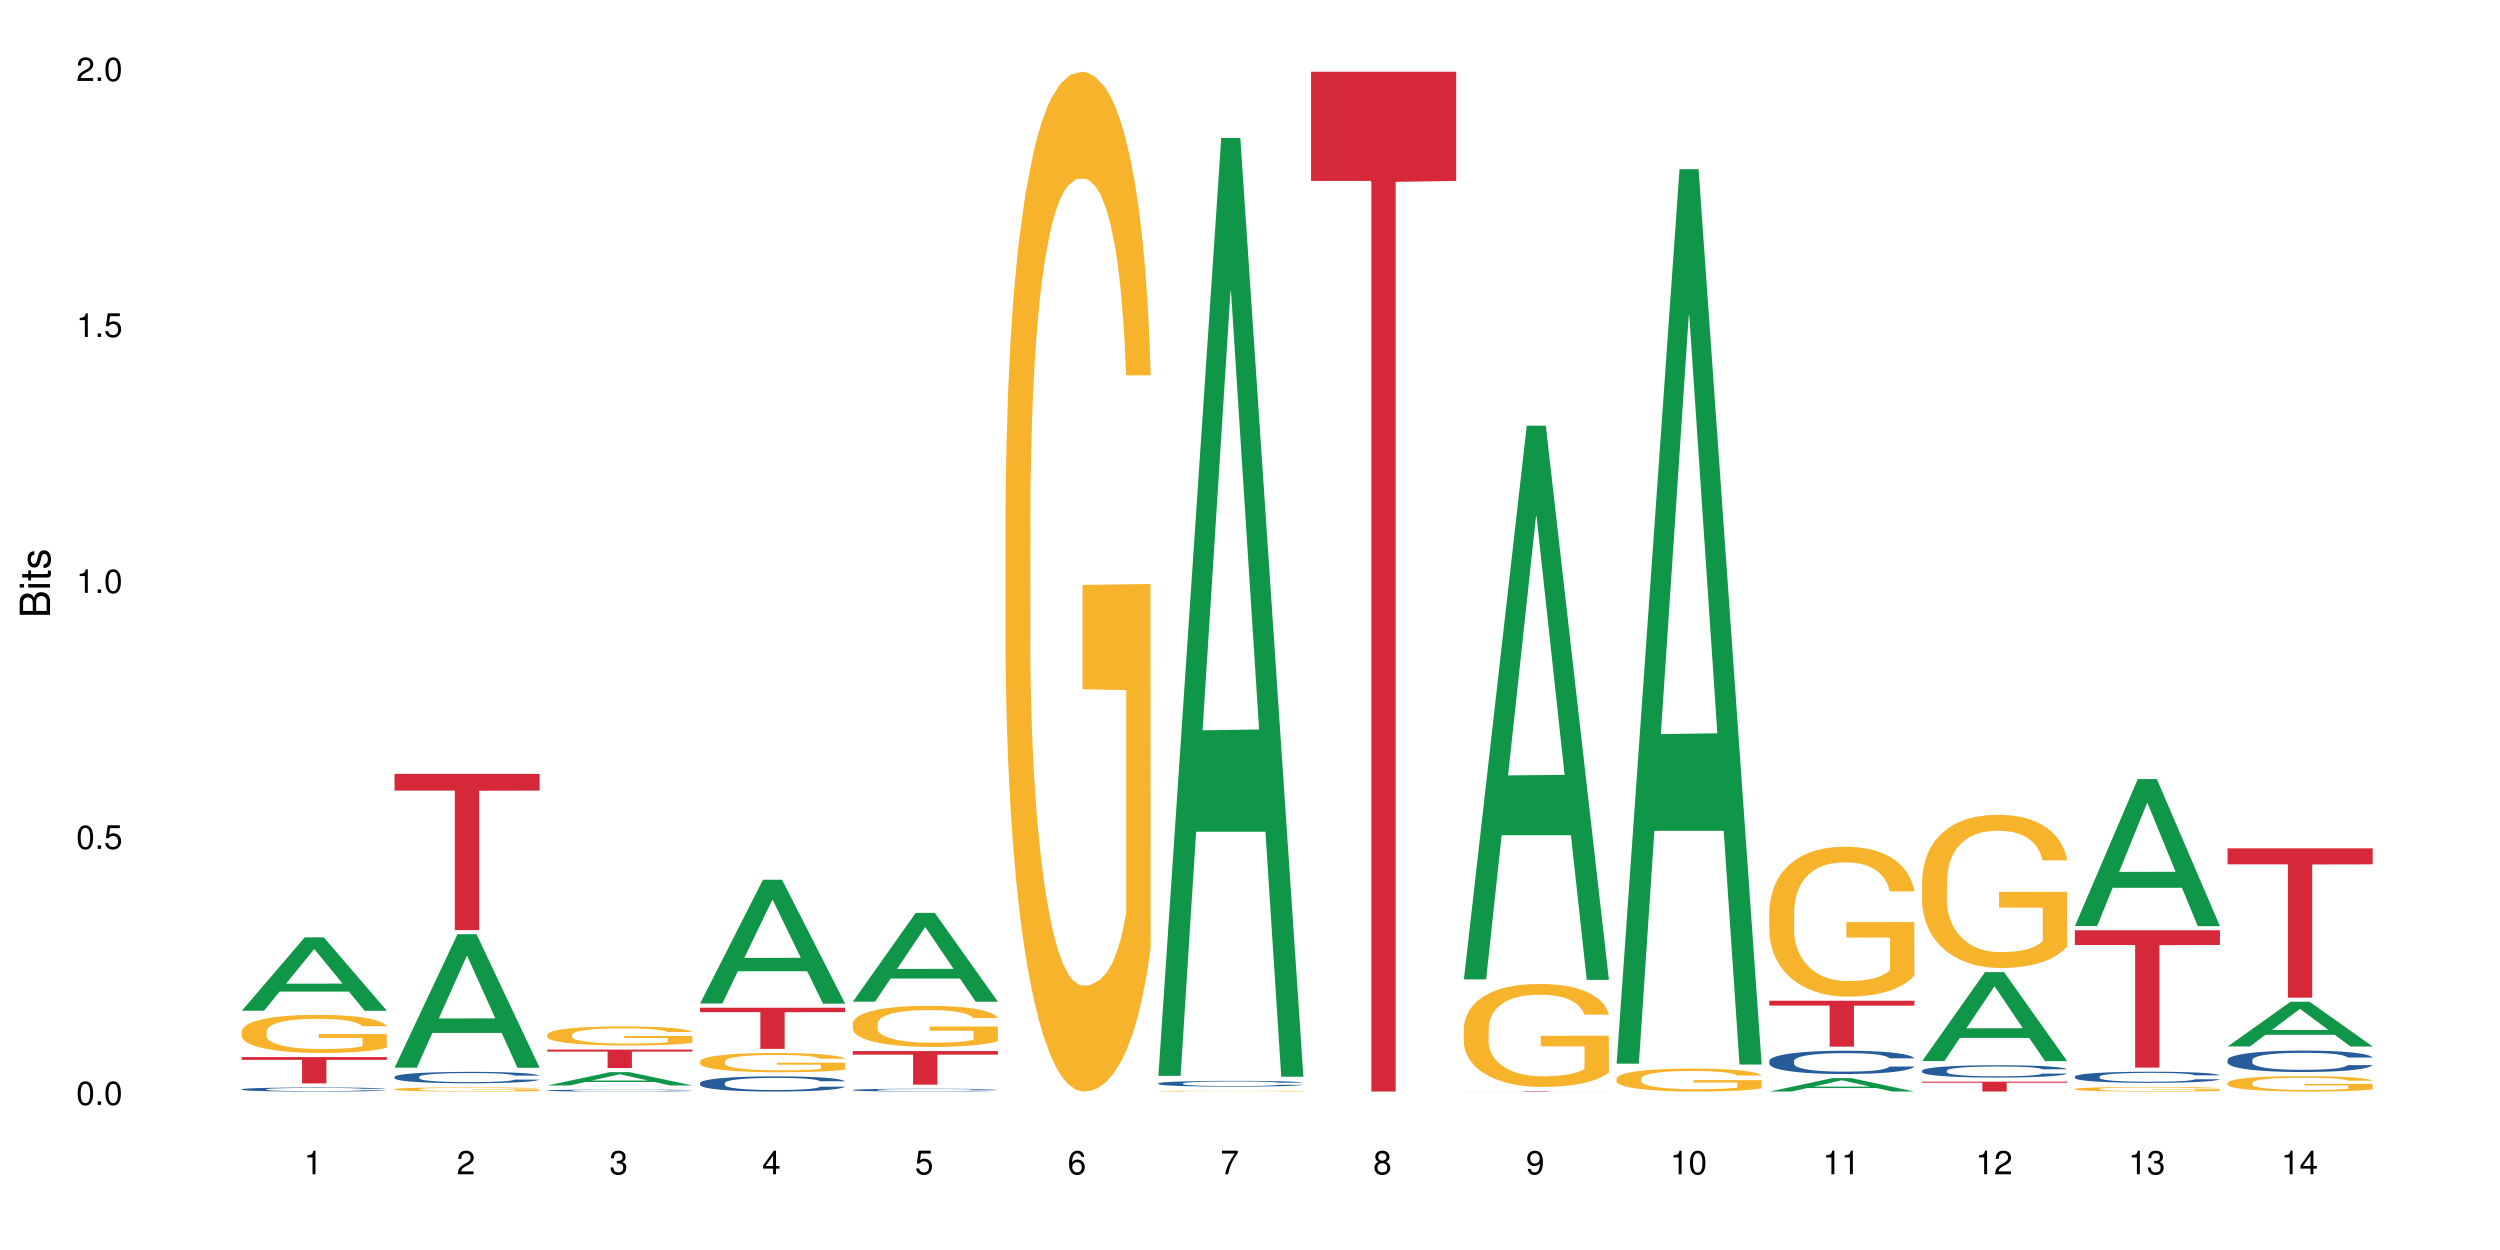 <?xml version="1.0" encoding="UTF-8"?>
<svg xmlns="http://www.w3.org/2000/svg" xmlns:xlink="http://www.w3.org/1999/xlink" width="720pt" height="360pt" viewBox="0 0 720 360" version="1.1">
<defs>
<g>
<symbol overflow="visible" id="glyph0-0">
<path style="stroke:none;" d=""/>
</symbol>
<symbol overflow="visible" id="glyph0-1">
<path style="stroke:none;" d="M 2.641 -6.797 C 2 -6.797 1.422 -6.531 1.078 -6.047 C 0.641 -5.453 0.406 -4.547 0.406 -3.297 C 0.406 -1 1.188 0.219 2.641 0.219 C 4.078 0.219 4.859 -1 4.859 -3.234 C 4.859 -4.562 4.656 -5.438 4.203 -6.047 C 3.844 -6.531 3.281 -6.797 2.641 -6.797 Z M 2.641 -6.047 C 3.547 -6.047 4 -5.125 4 -3.312 C 4 -1.375 3.562 -0.484 2.625 -0.484 C 1.734 -0.484 1.281 -1.422 1.281 -3.281 C 1.281 -5.141 1.734 -6.047 2.641 -6.047 Z M 2.641 -6.047 "/>
</symbol>
<symbol overflow="visible" id="glyph0-2">
<path style="stroke:none;" d="M 1.828 -1 L 0.828 -1 L 0.828 0 L 1.828 0 Z M 1.828 -1 "/>
</symbol>
<symbol overflow="visible" id="glyph0-3">
<path style="stroke:none;" d="M 4.562 -6.797 L 1.062 -6.797 L 0.547 -3.094 L 1.328 -3.094 C 1.719 -3.562 2.047 -3.734 2.578 -3.734 C 3.484 -3.734 4.062 -3.109 4.062 -2.094 C 4.062 -1.125 3.484 -0.531 2.578 -0.531 C 1.828 -0.531 1.375 -0.906 1.188 -1.672 L 0.328 -1.672 C 0.453 -1.109 0.547 -0.844 0.75 -0.594 C 1.125 -0.078 1.828 0.219 2.594 0.219 C 3.969 0.219 4.922 -0.781 4.922 -2.219 C 4.922 -3.562 4.031 -4.484 2.719 -4.484 C 2.25 -4.484 1.859 -4.359 1.469 -4.062 L 1.734 -5.969 L 4.562 -5.969 Z M 4.562 -6.797 "/>
</symbol>
<symbol overflow="visible" id="glyph0-4">
<path style="stroke:none;" d="M 2.484 -4.844 L 2.484 0 L 3.328 0 L 3.328 -6.797 L 2.766 -6.797 C 2.469 -5.75 2.281 -5.609 0.984 -5.453 L 0.984 -4.844 Z M 2.484 -4.844 "/>
</symbol>
<symbol overflow="visible" id="glyph0-5">
<path style="stroke:none;" d="M 4.859 -0.828 L 1.281 -0.828 C 1.359 -1.391 1.672 -1.75 2.5 -2.234 L 3.469 -2.75 C 4.406 -3.266 4.906 -3.969 4.906 -4.812 C 4.906 -5.375 4.672 -5.906 4.266 -6.266 C 3.859 -6.625 3.375 -6.797 2.719 -6.797 C 1.859 -6.797 1.219 -6.5 0.844 -5.922 C 0.609 -5.562 0.5 -5.125 0.484 -4.438 L 1.328 -4.438 C 1.359 -4.906 1.406 -5.188 1.531 -5.406 C 1.75 -5.812 2.188 -6.062 2.703 -6.062 C 3.469 -6.062 4.031 -5.516 4.031 -4.781 C 4.031 -4.25 3.719 -3.797 3.125 -3.438 L 2.234 -2.938 C 0.812 -2.141 0.406 -1.5 0.328 0 L 4.859 0 Z M 4.859 -0.828 "/>
</symbol>
<symbol overflow="visible" id="glyph0-6">
<path style="stroke:none;" d="M 2.125 -3.125 L 2.578 -3.125 C 3.516 -3.125 3.984 -2.703 3.984 -1.891 C 3.984 -1.031 3.469 -0.531 2.578 -0.531 C 1.656 -0.531 1.203 -0.984 1.156 -1.969 L 0.312 -1.969 C 0.344 -1.422 0.438 -1.078 0.609 -0.766 C 0.953 -0.109 1.625 0.219 2.547 0.219 C 3.953 0.219 4.859 -0.609 4.859 -1.906 C 4.859 -2.766 4.516 -3.25 3.703 -3.516 C 4.344 -3.766 4.656 -4.25 4.656 -4.938 C 4.656 -6.109 3.875 -6.797 2.578 -6.797 C 1.203 -6.797 0.484 -6.047 0.453 -4.609 L 1.297 -4.609 C 1.312 -5.016 1.344 -5.25 1.453 -5.453 C 1.641 -5.828 2.062 -6.062 2.594 -6.062 C 3.344 -6.062 3.797 -5.625 3.797 -4.906 C 3.797 -4.422 3.609 -4.141 3.25 -3.984 C 3.016 -3.891 2.719 -3.844 2.125 -3.844 Z M 2.125 -3.125 "/>
</symbol>
<symbol overflow="visible" id="glyph0-7">
<path style="stroke:none;" d="M 3.141 -1.625 L 3.141 0 L 3.984 0 L 3.984 -1.625 L 4.984 -1.625 L 4.984 -2.391 L 3.984 -2.391 L 3.984 -6.797 L 3.359 -6.797 L 0.266 -2.516 L 0.266 -1.625 Z M 3.141 -2.391 L 1 -2.391 L 3.141 -5.359 Z M 3.141 -2.391 "/>
</symbol>
<symbol overflow="visible" id="glyph0-8">
<path style="stroke:none;" d="M 4.781 -5.031 C 4.609 -6.141 3.891 -6.797 2.844 -6.797 C 2.094 -6.797 1.422 -6.438 1.031 -5.828 C 0.609 -5.172 0.406 -4.344 0.406 -3.094 C 0.406 -1.953 0.578 -1.234 0.984 -0.625 C 1.359 -0.078 1.953 0.219 2.703 0.219 C 3.984 0.219 4.922 -0.734 4.922 -2.078 C 4.922 -3.344 4.062 -4.234 2.844 -4.234 C 2.172 -4.234 1.641 -3.969 1.281 -3.469 C 1.281 -5.125 1.828 -6.047 2.797 -6.047 C 3.391 -6.047 3.797 -5.672 3.938 -5.031 Z M 2.734 -3.484 C 3.547 -3.484 4.062 -2.922 4.062 -2 C 4.062 -1.156 3.484 -0.531 2.703 -0.531 C 1.922 -0.531 1.328 -1.188 1.328 -2.047 C 1.328 -2.891 1.906 -3.484 2.734 -3.484 Z M 2.734 -3.484 "/>
</symbol>
<symbol overflow="visible" id="glyph0-9">
<path style="stroke:none;" d="M 4.984 -6.797 L 0.438 -6.797 L 0.438 -5.969 L 4.109 -5.969 C 2.5 -3.656 1.828 -2.234 1.328 0 L 2.219 0 C 2.594 -2.172 3.453 -4.047 4.984 -6.094 Z M 4.984 -6.797 "/>
</symbol>
<symbol overflow="visible" id="glyph0-10">
<path style="stroke:none;" d="M 3.75 -3.578 C 4.453 -4 4.688 -4.344 4.688 -4.984 C 4.688 -6.047 3.844 -6.797 2.641 -6.797 C 1.438 -6.797 0.594 -6.047 0.594 -4.984 C 0.594 -4.359 0.828 -4.016 1.516 -3.578 C 0.734 -3.203 0.359 -2.641 0.359 -1.891 C 0.359 -0.641 1.297 0.219 2.641 0.219 C 3.984 0.219 4.922 -0.641 4.922 -1.875 C 4.922 -2.641 4.531 -3.203 3.75 -3.578 Z M 2.641 -6.047 C 3.359 -6.047 3.812 -5.625 3.812 -4.969 C 3.812 -4.344 3.344 -3.922 2.641 -3.922 C 1.922 -3.922 1.453 -4.344 1.453 -4.984 C 1.453 -5.625 1.922 -6.047 2.641 -6.047 Z M 2.641 -3.203 C 3.484 -3.203 4.062 -2.672 4.062 -1.875 C 4.062 -1.062 3.484 -0.531 2.625 -0.531 C 1.797 -0.531 1.219 -1.078 1.219 -1.875 C 1.219 -2.672 1.797 -3.203 2.641 -3.203 Z M 2.641 -3.203 "/>
</symbol>
<symbol overflow="visible" id="glyph0-11">
<path style="stroke:none;" d="M 0.516 -1.547 C 0.672 -0.438 1.406 0.219 2.438 0.219 C 3.188 0.219 3.859 -0.141 4.266 -0.75 C 4.688 -1.406 4.891 -2.25 4.891 -3.484 C 4.891 -4.625 4.703 -5.359 4.312 -5.953 C 3.938 -6.5 3.344 -6.797 2.594 -6.797 C 1.297 -6.797 0.359 -5.844 0.359 -4.516 C 0.359 -3.25 1.234 -2.344 2.453 -2.344 C 3.094 -2.344 3.562 -2.578 4.016 -3.109 C 4 -1.453 3.469 -0.531 2.5 -0.531 C 1.906 -0.531 1.484 -0.906 1.359 -1.547 Z M 2.578 -6.062 C 3.375 -6.062 3.969 -5.406 3.969 -4.531 C 3.969 -3.688 3.375 -3.094 2.547 -3.094 C 1.734 -3.094 1.234 -3.672 1.234 -4.578 C 1.234 -5.438 1.797 -6.062 2.578 -6.062 Z M 2.578 -6.062 "/>
</symbol>
<symbol overflow="visible" id="glyph1-0">
<path style="stroke:none;" d=""/>
</symbol>
<symbol overflow="visible" id="glyph1-1">
<path style="stroke:none;" d="M 0 -0.953 L 0 -4.891 C 0 -5.719 -0.234 -6.344 -0.734 -6.797 C -1.188 -7.234 -1.812 -7.469 -2.5 -7.469 C -3.547 -7.469 -4.188 -7 -4.625 -5.875 C -4.984 -6.672 -5.641 -7.094 -6.531 -7.094 C -7.156 -7.094 -7.734 -6.859 -8.141 -6.391 C -8.562 -5.938 -8.75 -5.344 -8.75 -4.5 L -8.75 -0.953 Z M -4.984 -2.062 L -7.766 -2.062 L -7.766 -4.219 C -7.766 -4.844 -7.688 -5.203 -7.453 -5.5 C -7.219 -5.812 -6.859 -5.969 -6.375 -5.969 C -5.906 -5.969 -5.531 -5.812 -5.297 -5.5 C -5.062 -5.203 -4.984 -4.844 -4.984 -4.219 Z M -0.984 -2.062 L -4 -2.062 L -4 -4.781 C -4 -5.328 -3.859 -5.688 -3.578 -5.953 C -3.297 -6.219 -2.922 -6.359 -2.484 -6.359 C -2.062 -6.359 -1.688 -6.219 -1.406 -5.953 C -1.109 -5.688 -0.984 -5.328 -0.984 -4.781 Z M -0.984 -2.062 "/>
</symbol>
<symbol overflow="visible" id="glyph1-2">
<path style="stroke:none;" d="M -6.281 -1.797 L -6.281 -0.797 L 0 -0.797 L 0 -1.797 Z M -8.75 -1.797 L -8.75 -0.797 L -7.484 -0.797 L -7.484 -1.797 Z M -8.75 -1.797 "/>
</symbol>
<symbol overflow="visible" id="glyph1-3">
<path style="stroke:none;" d="M -6.281 -3.047 L -6.281 -2.016 L -8.016 -2.016 L -8.016 -1.016 L -6.281 -1.016 L -6.281 -0.172 L -5.469 -0.172 L -5.469 -1.016 L -0.719 -1.016 C -0.078 -1.016 0.281 -1.453 0.281 -2.234 C 0.281 -2.469 0.25 -2.719 0.188 -3.047 L -0.641 -3.047 C -0.609 -2.922 -0.594 -2.766 -0.594 -2.562 C -0.594 -2.141 -0.719 -2.016 -1.156 -2.016 L -5.469 -2.016 L -5.469 -3.047 Z M -6.281 -3.047 "/>
</symbol>
<symbol overflow="visible" id="glyph1-4">
<path style="stroke:none;" d="M -4.531 -5.25 C -5.766 -5.25 -6.469 -4.422 -6.469 -2.969 C -6.469 -1.516 -5.719 -0.562 -4.547 -0.562 C -3.562 -0.562 -3.094 -1.062 -2.734 -2.562 L -2.516 -3.484 C -2.344 -4.188 -2.094 -4.469 -1.625 -4.469 C -1.047 -4.469 -0.641 -3.875 -0.641 -3 C -0.641 -2.453 -0.797 -2 -1.062 -1.75 C -1.25 -1.594 -1.422 -1.531 -1.875 -1.469 L -1.875 -0.406 C -0.422 -0.453 0.281 -1.266 0.281 -2.922 C 0.281 -4.5 -0.5 -5.516 -1.719 -5.516 C -2.656 -5.516 -3.172 -4.984 -3.469 -3.734 L -3.703 -2.766 C -3.891 -1.953 -4.156 -1.609 -4.594 -1.609 C -5.172 -1.609 -5.547 -2.125 -5.547 -2.938 C -5.547 -3.75 -5.203 -4.172 -4.531 -4.203 Z M -4.531 -5.25 "/>
</symbol>
</g>
</defs>
<g id="surface115445">
<rect x="0" y="0" width="720" height="360" style="fill:rgb(100%,100%,100%);fill-opacity:1;stroke:none;"/>
<path style=" stroke:none;fill-rule:nonzero;fill:rgb(6.275%,58.824%,28.235%);fill-opacity:1;" d="M 69.629 291.086 L 69.676 291.066 L 87.758 269.961 L 93.25 269.961 L 111.422 291.105 L 105.039 291.105 L 100.484 285.586 L 80.523 285.586 L 76.059 291.086 L 69.629 291.086 L 82.445 283.305 L 98.652 283.281 L 90.57 273.414 L 90.48 273.395 L 90.391 273.453 L 82.398 283.281 L 82.445 283.305 Z M 69.629 291.086 "/>
<path style=" stroke:none;fill-rule:nonzero;fill:rgb(14.51%,36.078%,60%);fill-opacity:1;" d="M 69.629 313.711 L 69.68 313.707 L 69.68 313.684 L 69.832 313.641 L 70.191 313.59 L 70.547 313.555 L 71.465 313.492 L 72.738 313.43 L 74.062 313.383 L 75.031 313.355 L 75.898 313.336 L 77.887 313.297 L 79.16 313.273 L 80.535 313.258 L 82.219 313.238 L 83.441 313.227 L 86.195 313.211 L 88.234 313.203 L 89.812 313.199 L 93.227 313.199 L 95.266 313.203 L 96.746 313.211 L 98.375 313.219 L 99.75 313.227 L 102.148 313.25 L 104.289 313.281 L 105.258 313.297 L 106.785 313.332 L 107.957 313.363 L 108.773 313.391 L 109.691 313.43 L 110.504 313.48 L 111.117 313.535 L 111.422 313.578 L 104.289 313.578 L 103.93 313.539 L 103.523 313.504 L 102.758 313.461 L 101.992 313.43 L 100.922 313.398 L 99.957 313.379 L 98.629 313.359 L 97.457 313.344 L 96.234 313.336 L 95.062 313.328 L 92.82 313.32 L 90.219 313.32 L 89.254 313.324 L 87.266 313.332 L 86.195 313.34 L 84.664 313.355 L 83.594 313.371 L 82.32 313.391 L 81.453 313.41 L 80.383 313.438 L 79.617 313.461 L 78.754 313.496 L 78.242 313.523 L 77.785 313.555 L 77.375 313.59 L 77.07 313.625 L 76.867 313.664 L 76.766 313.703 L 76.766 313.871 L 76.867 313.91 L 77.121 313.953 L 77.785 314.02 L 78.754 314.074 L 79.875 314.121 L 80.945 314.152 L 81.555 314.168 L 82.371 314.184 L 83.645 314.207 L 85.48 314.227 L 86.551 314.234 L 88.184 314.246 L 89.863 314.25 L 92.105 314.25 L 94.094 314.246 L 95.418 314.238 L 96.797 314.23 L 98.68 314.211 L 99.852 314.195 L 100.871 314.176 L 101.637 314.156 L 102.148 314.137 L 102.91 314.105 L 103.523 314.066 L 103.98 314.031 L 104.289 313.992 L 111.422 313.992 L 111.117 314.035 L 110.66 314.078 L 110.199 314.109 L 109.484 314.148 L 108.672 314.18 L 107.5 314.219 L 106.531 314.242 L 105.258 314.27 L 104.082 314.289 L 102.809 314.309 L 100.922 314.328 L 99.699 314.34 L 98.375 314.348 L 96.797 314.359 L 94.809 314.367 L 92.668 314.371 L 90.68 314.371 L 88.539 314.367 L 86.957 314.363 L 84.867 314.355 L 82.27 314.336 L 80.383 314.316 L 78.906 314.293 L 77.633 314.273 L 76.203 314.246 L 74.371 314.199 L 73.25 314.16 L 72.484 314.133 L 71.617 314.09 L 71.004 314.051 L 70.293 313.992 L 69.781 313.914 L 69.629 313.855 Z M 69.629 313.711 "/>
<path style=" stroke:none;fill-rule:nonzero;fill:rgb(96.863%,70.196%,16.863%);fill-opacity:1;" d="M 69.629 296.98 L 69.68 296.969 L 69.68 296.77 L 69.883 296.32 L 70.395 295.699 L 71.055 295.188 L 71.77 294.789 L 72.23 294.578 L 72.992 294.277 L 73.656 294.059 L 75.336 293.605 L 77.477 293.188 L 78.652 293.008 L 79.977 292.836 L 81.863 292.645 L 82.727 292.574 L 85.379 292.414 L 88.387 292.316 L 91.699 292.285 L 93.227 292.297 L 95.316 292.336 L 98.172 292.445 L 99.801 292.547 L 101.078 292.645 L 102.402 292.777 L 104.031 292.977 L 105.562 293.215 L 106.785 293.457 L 108.008 293.758 L 109.027 294.078 L 109.895 294.426 L 110.66 294.848 L 111.117 295.199 L 111.422 295.551 L 104.34 295.551 L 103.93 295.199 L 103.473 294.93 L 102.707 294.598 L 101.941 294.359 L 101.18 294.168 L 99.75 293.906 L 98.527 293.746 L 97 293.605 L 95.52 293.516 L 93.84 293.457 L 92.82 293.438 L 90.117 293.438 L 87.672 293.508 L 86.246 293.586 L 85.227 293.668 L 83.797 293.816 L 82.934 293.938 L 82.422 294.016 L 80.895 294.328 L 79.875 294.609 L 79.312 294.797 L 78.602 295.098 L 78.09 295.367 L 77.531 295.77 L 77.223 296.07 L 76.816 296.75 L 76.766 298.551 L 76.918 298.934 L 77.223 299.344 L 77.633 299.703 L 78.242 300.082 L 78.855 300.375 L 79.926 300.766 L 80.844 301.023 L 81.555 301.195 L 82.934 301.465 L 83.492 301.555 L 84.816 301.734 L 86.195 301.875 L 87.875 301.996 L 89.148 302.055 L 91.188 302.105 L 93.789 302.105 L 96.848 302.047 L 98.781 301.965 L 100.109 301.887 L 100.977 301.816 L 102.047 301.707 L 102.809 301.605 L 103.523 301.496 L 104.391 301.324 L 104.391 298.934 L 91.801 298.922 L 91.801 297.801 L 111.371 297.793 L 111.422 301.707 L 110.352 301.977 L 109.027 302.234 L 107.754 302.438 L 106.43 302.605 L 104.543 302.797 L 103.012 302.918 L 100.668 303.059 L 98.527 303.148 L 96.285 303.207 L 94.297 303.238 L 91.953 303.246 L 89.863 303.227 L 87.621 303.168 L 85.836 303.086 L 84.207 302.988 L 82.574 302.855 L 80.535 302.648 L 79.211 302.477 L 77.836 302.266 L 76.461 302.016 L 75.234 301.746 L 74.422 301.535 L 73.605 301.297 L 72.738 300.996 L 71.922 300.656 L 71.312 300.344 L 70.75 299.992 L 70.344 299.664 L 69.934 299.215 L 69.73 298.852 L 69.629 298.543 Z M 69.629 296.98 "/>
<path style=" stroke:none;fill-rule:nonzero;fill:rgb(83.922%,15.686%,22.353%);fill-opacity:1;" d="M 69.629 304.426 L 111.422 304.426 L 111.422 305.238 L 94.004 305.246 L 94.004 312.02 L 86.996 312.02 L 86.996 305.254 L 86.895 305.238 L 69.629 305.238 Z M 69.629 304.426 "/>
<path style=" stroke:none;fill-rule:nonzero;fill:rgb(6.275%,58.824%,28.235%);fill-opacity:1;" d="M 113.621 307.488 L 113.668 307.449 L 131.75 269.051 L 137.242 269.051 L 155.418 307.523 L 149.031 307.523 L 144.477 297.48 L 124.52 297.48 L 120.051 307.488 L 113.621 307.488 L 126.438 293.328 L 142.645 293.289 L 134.562 275.336 L 134.477 275.301 L 134.387 275.41 L 126.395 293.289 L 126.438 293.328 Z M 113.621 307.488 "/>
<path style=" stroke:none;fill-rule:nonzero;fill:rgb(14.51%,36.078%,60%);fill-opacity:1;" d="M 113.621 310.129 L 113.672 310.125 L 113.672 310.055 L 113.828 309.941 L 114.184 309.797 L 114.539 309.699 L 115.457 309.52 L 116.73 309.352 L 118.059 309.219 L 119.023 309.141 L 119.891 309.082 L 121.879 308.969 L 123.152 308.914 L 124.531 308.863 L 126.211 308.812 L 127.434 308.781 L 130.188 308.734 L 132.227 308.711 L 133.805 308.703 L 137.223 308.703 L 139.258 308.715 L 140.738 308.73 L 142.367 308.754 L 143.746 308.781 L 146.141 308.848 L 148.281 308.93 L 149.25 308.98 L 150.777 309.07 L 151.949 309.16 L 152.766 309.238 L 153.684 309.352 L 154.5 309.484 L 155.109 309.637 L 155.418 309.766 L 148.281 309.766 L 147.926 309.648 L 147.516 309.555 L 146.75 309.43 L 145.988 309.344 L 144.918 309.258 L 143.949 309.199 L 142.625 309.145 L 141.453 309.109 L 140.227 309.082 L 139.055 309.062 L 136.812 309.043 L 134.215 309.043 L 133.246 309.051 L 131.258 309.074 L 130.188 309.094 L 128.66 309.137 L 127.59 309.176 L 126.312 309.238 L 125.449 309.289 L 124.379 309.367 L 123.613 309.434 L 122.746 309.531 L 122.234 309.609 L 121.777 309.691 L 121.371 309.789 L 121.062 309.895 L 120.859 310.008 L 120.758 310.113 L 120.758 310.578 L 120.859 310.688 L 121.113 310.812 L 121.777 310.996 L 122.746 311.156 L 123.867 311.281 L 124.938 311.371 L 125.551 311.414 L 126.363 311.461 L 127.641 311.52 L 129.473 311.582 L 130.543 311.605 L 132.176 311.629 L 133.855 311.641 L 136.098 311.641 L 138.086 311.629 L 139.414 311.613 L 140.789 311.59 L 142.676 311.539 L 143.848 311.492 L 144.867 311.434 L 145.629 311.375 L 146.141 311.328 L 146.906 311.234 L 147.516 311.133 L 147.977 311.027 L 148.281 310.926 L 155.418 310.926 L 155.109 311.047 L 154.652 311.164 L 154.191 311.25 L 153.48 311.355 L 152.664 311.449 L 151.492 311.555 L 150.523 311.621 L 149.25 311.699 L 148.078 311.754 L 146.805 311.805 L 144.918 311.863 L 143.695 311.895 L 142.367 311.922 L 140.789 311.945 L 138.801 311.969 L 136.66 311.98 L 134.672 311.98 L 132.531 311.977 L 130.953 311.965 L 128.863 311.938 L 126.262 311.883 L 124.379 311.828 L 122.898 311.77 L 121.625 311.711 L 120.199 311.629 L 118.363 311.496 L 117.242 311.395 L 116.477 311.312 L 115.609 311.195 L 115 311.09 L 114.285 310.922 L 113.777 310.707 L 113.621 310.543 Z M 113.621 310.129 "/>
<path style=" stroke:none;fill-rule:nonzero;fill:rgb(96.863%,70.196%,16.863%);fill-opacity:1;" d="M 113.621 313.68 L 113.672 313.68 L 113.672 313.656 L 113.879 313.605 L 114.387 313.539 L 115.051 313.48 L 115.762 313.438 L 116.223 313.414 L 116.988 313.383 L 117.648 313.355 L 119.332 313.309 L 121.473 313.262 L 122.645 313.242 L 123.969 313.223 L 125.855 313.203 L 126.723 313.195 L 129.371 313.176 L 132.379 313.164 L 135.691 313.16 L 137.223 313.164 L 139.312 313.168 L 142.164 313.18 L 143.797 313.191 L 145.07 313.203 L 146.395 313.215 L 148.027 313.238 L 149.555 313.266 L 150.777 313.289 L 152 313.324 L 153.02 313.359 L 153.887 313.398 L 154.652 313.445 L 155.109 313.484 L 155.418 313.523 L 148.332 313.523 L 147.926 313.484 L 147.465 313.453 L 146.699 313.418 L 145.938 313.391 L 145.172 313.371 L 143.746 313.34 L 142.523 313.324 L 140.992 313.309 L 139.516 313.297 L 137.832 313.289 L 134.113 313.289 L 131.664 313.297 L 130.238 313.305 L 129.219 313.312 L 127.793 313.332 L 126.926 313.344 L 126.414 313.352 L 124.887 313.387 L 123.867 313.418 L 123.305 313.438 L 122.594 313.473 L 122.082 313.5 L 121.523 313.547 L 121.219 313.578 L 120.809 313.652 L 120.758 313.852 L 120.91 313.895 L 121.219 313.941 L 121.625 313.98 L 122.234 314.023 L 122.848 314.055 L 123.918 314.098 L 124.836 314.125 L 125.551 314.145 L 126.926 314.176 L 127.484 314.184 L 128.812 314.203 L 130.188 314.219 L 131.871 314.234 L 133.145 314.238 L 135.184 314.246 L 137.781 314.246 L 140.84 314.238 L 142.777 314.23 L 144.102 314.219 L 144.969 314.211 L 146.039 314.199 L 146.805 314.191 L 147.516 314.176 L 148.383 314.16 L 148.383 313.895 L 135.793 313.895 L 135.793 313.77 L 155.367 313.77 L 155.418 314.199 L 154.348 314.23 L 153.02 314.258 L 151.746 314.281 L 150.422 314.301 L 148.535 314.32 L 147.008 314.336 L 144.664 314.352 L 142.523 314.359 L 140.277 314.367 L 138.293 314.371 L 135.945 314.371 L 133.855 314.367 L 131.613 314.363 L 129.832 314.352 L 128.199 314.344 L 126.57 314.328 L 124.531 314.305 L 123.203 314.285 L 121.828 314.262 L 120.453 314.234 L 119.23 314.203 L 118.414 314.184 L 117.598 314.156 L 116.73 314.121 L 115.918 314.086 L 115.305 314.051 L 114.742 314.012 L 114.336 313.977 L 113.93 313.926 L 113.727 313.887 L 113.621 313.852 Z M 113.621 313.68 "/>
<path style=" stroke:none;fill-rule:nonzero;fill:rgb(83.922%,15.686%,22.353%);fill-opacity:1;" d="M 113.621 222.871 L 155.418 222.871 L 155.418 227.688 L 138 227.73 L 138 267.871 L 130.988 267.871 L 130.988 227.773 L 130.887 227.688 L 113.621 227.688 Z M 113.621 222.871 "/>
<path style=" stroke:none;fill-rule:nonzero;fill:rgb(6.275%,58.824%,28.235%);fill-opacity:1;" d="M 157.617 312.617 L 157.66 312.617 L 175.746 308.766 L 181.238 308.766 L 199.41 312.621 L 193.023 312.621 L 188.469 311.617 L 168.512 311.617 L 164.047 312.617 L 157.617 312.617 L 170.43 311.199 L 186.641 311.195 L 178.559 309.395 L 178.469 309.391 L 178.379 309.402 L 170.387 311.195 L 170.43 311.199 Z M 157.617 312.617 "/>
<path style=" stroke:none;fill-rule:nonzero;fill:rgb(14.51%,36.078%,60%);fill-opacity:1;" d="M 157.617 314.051 L 157.668 314.051 L 157.668 314.035 L 157.82 314.016 L 158.176 313.992 L 158.535 313.977 L 159.449 313.945 L 160.727 313.914 L 162.051 313.891 L 163.02 313.879 L 163.887 313.867 L 165.871 313.848 L 167.148 313.84 L 168.523 313.828 L 170.207 313.82 L 171.43 313.816 L 174.18 313.809 L 176.219 313.805 L 177.801 313.801 L 181.215 313.801 L 183.254 313.805 L 184.73 313.809 L 186.363 313.812 L 187.738 313.816 L 190.133 313.828 L 192.273 313.84 L 193.242 313.852 L 194.773 313.867 L 195.945 313.883 L 196.758 313.895 L 197.676 313.914 L 198.492 313.938 L 199.105 313.965 L 199.41 313.988 L 192.273 313.988 L 191.918 313.965 L 191.512 313.949 L 190.746 313.93 L 189.98 313.914 L 188.91 313.898 L 187.941 313.887 L 186.617 313.879 L 185.445 313.871 L 184.223 313.867 L 183.051 313.863 L 177.238 313.863 L 175.25 313.867 L 174.18 313.871 L 172.652 313.879 L 171.582 313.883 L 170.309 313.895 L 169.441 313.902 L 168.371 313.918 L 167.605 313.93 L 166.738 313.945 L 166.23 313.961 L 165.77 313.973 L 165.363 313.992 L 165.059 314.008 L 164.855 314.027 L 164.75 314.047 L 164.75 314.129 L 164.855 314.145 L 165.109 314.168 L 165.77 314.199 L 166.738 314.227 L 167.859 314.25 L 168.93 314.266 L 169.543 314.273 L 170.359 314.281 L 171.633 314.289 L 173.469 314.301 L 174.539 314.305 L 176.168 314.309 L 177.852 314.312 L 180.094 314.312 L 182.082 314.309 L 183.406 314.309 L 184.781 314.301 L 186.668 314.293 L 187.84 314.285 L 188.859 314.277 L 189.625 314.266 L 190.133 314.258 L 190.898 314.242 L 191.512 314.223 L 191.969 314.207 L 192.273 314.188 L 199.41 314.188 L 199.105 314.207 L 198.645 314.23 L 198.188 314.242 L 197.473 314.262 L 196.656 314.277 L 195.484 314.297 L 194.516 314.309 L 193.242 314.32 L 192.07 314.332 L 190.797 314.34 L 188.91 314.352 L 187.688 314.355 L 186.363 314.359 L 184.781 314.363 L 182.793 314.367 L 180.652 314.371 L 176.523 314.371 L 174.945 314.367 L 172.855 314.363 L 170.258 314.352 L 168.371 314.344 L 166.891 314.332 L 165.617 314.324 L 164.191 314.309 L 162.355 314.285 L 161.234 314.27 L 160.469 314.254 L 159.605 314.234 L 158.992 314.215 L 158.277 314.188 L 157.77 314.148 L 157.617 314.121 Z M 157.617 314.051 "/>
<path style=" stroke:none;fill-rule:nonzero;fill:rgb(96.863%,70.196%,16.863%);fill-opacity:1;" d="M 157.617 297.961 L 157.668 297.953 L 157.668 297.855 L 157.871 297.629 L 158.379 297.316 L 159.043 297.059 L 159.758 296.859 L 160.215 296.754 L 160.98 296.602 L 161.641 296.492 L 163.324 296.266 L 165.465 296.055 L 166.637 295.965 L 167.961 295.879 L 169.848 295.781 L 170.715 295.746 L 173.363 295.668 L 176.371 295.617 L 179.684 295.602 L 181.215 295.605 L 183.305 295.629 L 186.156 295.684 L 187.789 295.734 L 189.062 295.781 L 190.387 295.848 L 192.02 295.949 L 193.547 296.07 L 194.773 296.191 L 195.996 296.34 L 197.016 296.5 L 197.879 296.676 L 198.645 296.891 L 199.105 297.066 L 199.41 297.242 L 192.324 297.242 L 191.918 297.066 L 191.457 296.93 L 190.695 296.762 L 189.93 296.641 L 189.164 296.547 L 187.738 296.418 L 186.516 296.336 L 184.984 296.266 L 183.508 296.219 L 181.824 296.191 L 180.805 296.18 L 178.105 296.18 L 175.66 296.215 L 174.23 296.254 L 173.211 296.297 L 171.785 296.371 L 170.918 296.43 L 170.41 296.473 L 168.879 296.629 L 167.859 296.77 L 167.301 296.863 L 166.586 297.016 L 166.078 297.148 L 165.516 297.352 L 165.211 297.504 L 164.801 297.844 L 164.75 298.75 L 164.906 298.941 L 165.211 299.145 L 165.617 299.328 L 166.23 299.52 L 166.84 299.664 L 167.91 299.859 L 168.828 299.988 L 169.543 300.074 L 170.918 300.211 L 171.48 300.258 L 172.805 300.348 L 174.18 300.418 L 175.863 300.477 L 177.137 300.508 L 179.176 300.531 L 181.773 300.531 L 184.832 300.504 L 186.77 300.461 L 188.094 300.422 L 188.961 300.387 L 190.031 300.332 L 190.797 300.281 L 191.512 300.227 L 192.375 300.141 L 192.375 298.941 L 179.789 298.934 L 179.789 298.371 L 199.359 298.367 L 199.41 300.332 L 198.34 300.469 L 197.016 300.598 L 195.738 300.699 L 194.414 300.785 L 192.527 300.879 L 191 300.941 L 188.656 301.012 L 186.516 301.055 L 184.273 301.086 L 182.285 301.102 L 179.941 301.105 L 177.852 301.098 L 175.609 301.066 L 173.824 301.027 L 172.191 300.977 L 170.562 300.91 L 168.523 300.805 L 167.199 300.719 L 165.82 300.613 L 164.445 300.488 L 163.223 300.352 L 162.406 300.246 L 161.59 300.125 L 160.727 299.977 L 159.91 299.805 L 159.297 299.648 L 158.738 299.473 L 158.328 299.305 L 157.922 299.082 L 157.719 298.898 L 157.617 298.742 Z M 157.617 297.961 "/>
<path style=" stroke:none;fill-rule:nonzero;fill:rgb(83.922%,15.686%,22.353%);fill-opacity:1;" d="M 157.617 302.285 L 199.41 302.285 L 199.41 302.852 L 181.992 302.859 L 181.992 307.586 L 174.984 307.586 L 174.984 302.863 L 174.883 302.852 L 157.617 302.852 Z M 157.617 302.285 "/>
<path style=" stroke:none;fill-rule:nonzero;fill:rgb(6.275%,58.824%,28.235%);fill-opacity:1;" d="M 201.609 289.016 L 201.652 288.98 L 219.738 253.367 L 225.23 253.367 L 243.402 289.051 L 237.02 289.051 L 232.465 279.734 L 212.504 279.734 L 208.039 289.016 L 201.609 289.016 L 214.426 275.883 L 230.633 275.848 L 222.551 259.199 L 222.461 259.164 L 222.371 259.266 L 214.379 275.848 L 214.426 275.883 Z M 201.609 289.016 "/>
<path style=" stroke:none;fill-rule:nonzero;fill:rgb(14.51%,36.078%,60%);fill-opacity:1;" d="M 201.609 311.898 L 201.66 311.895 L 201.66 311.797 L 201.812 311.648 L 202.172 311.453 L 202.527 311.324 L 203.445 311.086 L 204.719 310.859 L 206.043 310.684 L 207.012 310.578 L 207.879 310.5 L 209.867 310.352 L 211.141 310.273 L 212.516 310.207 L 214.199 310.137 L 215.422 310.098 L 218.176 310.035 L 220.211 310.008 L 221.793 309.996 L 225.207 309.996 L 227.246 310.012 L 228.723 310.031 L 230.355 310.062 L 231.73 310.098 L 234.129 310.188 L 236.27 310.297 L 237.234 310.363 L 238.766 310.488 L 239.938 310.605 L 240.754 310.711 L 241.672 310.859 L 242.484 311.039 L 243.098 311.242 L 243.402 311.414 L 236.27 311.414 L 235.91 311.254 L 235.504 311.129 L 234.738 310.965 L 233.973 310.852 L 232.902 310.734 L 231.934 310.66 L 230.609 310.582 L 229.438 310.535 L 228.215 310.5 L 227.043 310.473 L 224.801 310.449 L 222.199 310.449 L 221.23 310.457 L 219.246 310.492 L 218.176 310.52 L 216.645 310.574 L 215.574 310.625 L 214.301 310.707 L 213.434 310.773 L 212.363 310.879 L 211.598 310.969 L 210.734 311.102 L 210.223 311.203 L 209.766 311.316 L 209.355 311.445 L 209.051 311.586 L 208.848 311.734 L 208.746 311.879 L 208.746 312.5 L 208.848 312.641 L 209.102 312.812 L 209.766 313.055 L 210.734 313.266 L 211.855 313.434 L 212.926 313.555 L 213.535 313.609 L 214.352 313.676 L 215.625 313.754 L 217.461 313.836 L 218.531 313.867 L 220.16 313.898 L 221.844 313.914 L 224.086 313.914 L 226.074 313.898 L 227.398 313.879 L 228.777 313.848 L 230.66 313.777 L 231.832 313.715 L 232.852 313.637 L 233.617 313.562 L 234.129 313.5 L 234.891 313.375 L 235.504 313.238 L 235.961 313.098 L 236.27 312.961 L 243.402 312.961 L 243.098 313.121 L 242.641 313.277 L 242.18 313.395 L 241.465 313.535 L 240.652 313.66 L 239.48 313.797 L 238.512 313.891 L 237.234 313.992 L 236.062 314.066 L 234.789 314.133 L 232.902 314.215 L 231.68 314.254 L 230.355 314.289 L 228.777 314.324 L 226.789 314.352 L 224.648 314.367 L 222.66 314.371 L 220.52 314.363 L 218.938 314.348 L 216.848 314.312 L 214.25 314.238 L 212.363 314.164 L 210.887 314.086 L 209.613 314.008 L 208.184 313.898 L 206.348 313.723 L 205.227 313.586 L 204.465 313.473 L 203.598 313.32 L 202.984 313.18 L 202.273 312.953 L 201.762 312.672 L 201.609 312.449 Z M 201.609 311.898 "/>
<path style=" stroke:none;fill-rule:nonzero;fill:rgb(96.863%,70.196%,16.863%);fill-opacity:1;" d="M 201.609 305.641 L 201.66 305.637 L 201.66 305.535 L 201.863 305.305 L 202.375 304.992 L 203.035 304.734 L 203.75 304.531 L 204.207 304.426 L 204.973 304.273 L 205.637 304.16 L 207.316 303.934 L 209.457 303.719 L 210.629 303.629 L 211.957 303.543 L 213.844 303.445 L 214.707 303.41 L 217.359 303.328 L 220.367 303.277 L 223.68 303.262 L 225.207 303.27 L 227.297 303.289 L 230.152 303.344 L 231.781 303.395 L 233.059 303.445 L 234.383 303.512 L 236.012 303.613 L 237.543 303.734 L 238.766 303.855 L 239.988 304.008 L 241.008 304.172 L 241.875 304.348 L 242.641 304.562 L 243.098 304.738 L 243.402 304.918 L 236.32 304.918 L 235.91 304.738 L 235.453 304.602 L 234.688 304.434 L 233.922 304.312 L 233.16 304.215 L 231.73 304.086 L 230.508 304.004 L 228.98 303.934 L 227.5 303.887 L 225.82 303.855 L 224.801 303.848 L 222.098 303.848 L 219.652 303.883 L 218.227 303.922 L 217.207 303.965 L 215.777 304.039 L 214.914 304.102 L 214.402 304.141 L 212.875 304.297 L 211.855 304.441 L 211.293 304.535 L 210.578 304.688 L 210.07 304.824 L 209.508 305.027 L 209.203 305.18 L 208.797 305.523 L 208.746 306.438 L 208.898 306.629 L 209.203 306.836 L 209.613 307.02 L 210.223 307.211 L 210.836 307.359 L 211.906 307.559 L 212.824 307.688 L 213.535 307.777 L 214.914 307.914 L 215.473 307.957 L 216.797 308.051 L 218.176 308.121 L 219.855 308.18 L 221.129 308.211 L 223.168 308.238 L 225.77 308.238 L 228.828 308.207 L 230.762 308.164 L 232.09 308.125 L 232.953 308.09 L 234.023 308.035 L 234.789 307.984 L 235.504 307.926 L 236.371 307.84 L 236.371 306.629 L 223.781 306.625 L 223.781 306.059 L 243.352 306.051 L 243.402 308.035 L 242.332 308.172 L 241.008 308.305 L 239.734 308.402 L 238.41 308.492 L 236.523 308.586 L 234.992 308.648 L 232.648 308.719 L 230.508 308.766 L 228.266 308.793 L 226.277 308.809 L 223.934 308.816 L 221.844 308.805 L 219.602 308.773 L 217.816 308.734 L 216.188 308.684 L 214.555 308.617 L 212.516 308.512 L 211.191 308.426 L 209.816 308.316 L 208.438 308.191 L 207.215 308.055 L 206.402 307.949 L 205.586 307.828 L 204.719 307.676 L 203.902 307.5 L 203.293 307.344 L 202.73 307.168 L 202.324 307 L 201.914 306.773 L 201.711 306.59 L 201.609 306.434 Z M 201.609 305.641 "/>
<path style=" stroke:none;fill-rule:nonzero;fill:rgb(83.922%,15.686%,22.353%);fill-opacity:1;" d="M 201.609 290.23 L 243.402 290.23 L 243.402 291.496 L 225.984 291.508 L 225.984 302.082 L 218.977 302.082 L 218.977 291.52 L 218.875 291.496 L 201.609 291.496 Z M 201.609 290.23 "/>
<path style=" stroke:none;fill-rule:nonzero;fill:rgb(6.275%,58.824%,28.235%);fill-opacity:1;" d="M 245.602 288.477 L 245.648 288.453 L 263.73 262.906 L 269.223 262.906 L 287.398 288.5 L 281.012 288.5 L 276.457 281.82 L 256.496 281.82 L 252.031 288.477 L 245.602 288.477 L 258.418 279.055 L 274.625 279.031 L 266.543 267.086 L 266.457 267.062 L 266.367 267.137 L 258.375 279.031 L 258.418 279.055 Z M 245.602 288.477 "/>
<path style=" stroke:none;fill-rule:nonzero;fill:rgb(14.51%,36.078%,60%);fill-opacity:1;" d="M 245.602 313.914 L 245.652 313.91 L 245.652 313.895 L 245.809 313.867 L 246.164 313.832 L 246.52 313.805 L 247.438 313.762 L 248.711 313.719 L 250.035 313.688 L 251.004 313.668 L 251.871 313.652 L 253.859 313.625 L 255.133 313.613 L 256.512 313.598 L 258.191 313.586 L 259.414 313.578 L 262.168 313.566 L 264.207 313.562 L 265.785 313.559 L 269.199 313.559 L 271.238 313.562 L 272.719 313.566 L 274.348 313.574 L 275.727 313.578 L 278.121 313.598 L 280.262 313.617 L 281.23 313.629 L 282.758 313.652 L 283.93 313.672 L 284.746 313.691 L 285.664 313.719 L 286.48 313.754 L 287.09 313.793 L 287.398 313.824 L 280.262 313.824 L 279.906 313.793 L 279.496 313.77 L 278.73 313.738 L 277.969 313.719 L 276.898 313.695 L 275.93 313.684 L 274.605 313.668 L 273.43 313.66 L 272.207 313.652 L 271.035 313.648 L 268.793 313.645 L 265.227 313.645 L 263.238 313.652 L 262.168 313.656 L 260.637 313.668 L 259.566 313.676 L 258.293 313.691 L 257.426 313.703 L 256.355 313.723 L 255.594 313.742 L 254.727 313.766 L 254.215 313.785 L 253.758 313.805 L 253.352 313.828 L 253.043 313.855 L 252.84 313.883 L 252.738 313.91 L 252.738 314.023 L 252.84 314.051 L 253.094 314.082 L 253.758 314.125 L 254.727 314.168 L 255.848 314.199 L 256.918 314.219 L 257.531 314.23 L 258.344 314.242 L 259.617 314.258 L 261.453 314.27 L 262.523 314.277 L 264.156 314.285 L 270.066 314.285 L 271.395 314.281 L 272.77 314.273 L 274.656 314.262 L 275.828 314.25 L 276.848 314.234 L 277.609 314.223 L 278.121 314.211 L 278.887 314.188 L 279.496 314.16 L 279.957 314.137 L 280.262 314.109 L 287.398 314.109 L 287.09 314.141 L 286.633 314.168 L 286.172 314.191 L 285.461 314.215 L 284.645 314.238 L 283.473 314.266 L 282.504 314.281 L 281.23 314.301 L 280.059 314.312 L 278.781 314.328 L 276.898 314.34 L 275.676 314.348 L 274.348 314.355 L 272.77 314.363 L 270.781 314.367 L 268.641 314.371 L 264.512 314.371 L 262.934 314.367 L 260.844 314.359 L 258.242 314.348 L 256.355 314.332 L 254.879 314.316 L 253.605 314.305 L 252.18 314.285 L 250.344 314.25 L 249.223 314.227 L 248.457 314.203 L 247.59 314.176 L 246.98 314.148 L 246.266 314.109 L 245.754 314.055 L 245.602 314.016 Z M 245.602 313.914 "/>
<path style=" stroke:none;fill-rule:nonzero;fill:rgb(96.863%,70.196%,16.863%);fill-opacity:1;" d="M 245.602 294.754 L 245.652 294.742 L 245.652 294.527 L 245.859 294.039 L 246.367 293.367 L 247.031 292.816 L 247.742 292.383 L 248.203 292.156 L 248.965 291.832 L 249.629 291.594 L 251.312 291.109 L 253.453 290.652 L 254.625 290.457 L 255.949 290.273 L 257.836 290.07 L 258.703 289.992 L 261.352 289.82 L 264.359 289.711 L 267.672 289.68 L 269.199 289.691 L 271.289 289.734 L 274.145 289.852 L 275.777 289.961 L 277.051 290.07 L 278.375 290.211 L 280.008 290.426 L 281.535 290.688 L 282.758 290.945 L 283.98 291.27 L 285 291.617 L 285.867 291.996 L 286.633 292.449 L 287.09 292.828 L 287.398 293.207 L 280.312 293.207 L 279.906 292.828 L 279.445 292.535 L 278.68 292.18 L 277.918 291.918 L 277.152 291.715 L 275.727 291.434 L 274.5 291.258 L 272.973 291.109 L 271.496 291.012 L 269.812 290.945 L 268.793 290.926 L 266.094 290.926 L 263.645 291 L 262.219 291.086 L 261.199 291.172 L 259.773 291.336 L 258.906 291.465 L 258.395 291.551 L 256.867 291.887 L 255.848 292.191 L 255.285 292.395 L 254.574 292.719 L 254.062 293.012 L 253.504 293.445 L 253.195 293.77 L 252.789 294.504 L 252.738 296.453 L 252.891 296.863 L 253.195 297.309 L 253.605 297.695 L 254.215 298.105 L 254.828 298.422 L 255.898 298.844 L 256.816 299.125 L 257.531 299.309 L 258.906 299.602 L 259.465 299.699 L 260.793 299.891 L 262.168 300.043 L 263.848 300.172 L 265.125 300.238 L 267.164 300.293 L 269.762 300.293 L 272.82 300.227 L 274.758 300.141 L 276.082 300.055 L 276.949 299.98 L 278.02 299.859 L 278.781 299.75 L 279.496 299.633 L 280.363 299.449 L 280.363 296.863 L 267.773 296.852 L 267.773 295.641 L 287.344 295.629 L 287.398 299.859 L 286.328 300.152 L 285 300.434 L 283.727 300.648 L 282.402 300.832 L 280.516 301.039 L 278.988 301.168 L 276.641 301.32 L 274.5 301.418 L 272.258 301.484 L 270.27 301.516 L 267.926 301.527 L 265.836 301.504 L 263.594 301.438 L 261.812 301.352 L 260.18 301.246 L 258.547 301.105 L 256.512 300.875 L 255.184 300.691 L 253.809 300.465 L 252.434 300.195 L 251.211 299.902 L 250.395 299.676 L 249.578 299.418 L 248.711 299.094 L 247.895 298.723 L 247.285 298.391 L 246.723 298.012 L 246.316 297.652 L 245.91 297.168 L 245.703 296.777 L 245.602 296.441 Z M 245.602 294.754 "/>
<path style=" stroke:none;fill-rule:nonzero;fill:rgb(83.922%,15.686%,22.353%);fill-opacity:1;" d="M 245.602 302.707 L 287.398 302.707 L 287.398 303.742 L 269.977 303.75 L 269.977 312.379 L 262.969 312.379 L 262.969 303.758 L 262.867 303.742 L 245.602 303.742 Z M 245.602 302.707 "/>
<path style=" stroke:none;fill-rule:nonzero;fill:rgb(96.863%,70.196%,16.863%);fill-opacity:1;" d="M 289.598 146.461 L 289.648 146.191 L 289.648 140.828 L 289.852 128.758 L 290.359 112.129 L 291.023 98.449 L 291.738 87.719 L 292.195 82.086 L 292.961 74.039 L 293.621 68.141 L 295.305 56.07 L 297.445 44.805 L 298.617 39.977 L 299.941 35.414 L 301.828 30.32 L 302.695 28.441 L 305.344 24.148 L 308.352 21.469 L 311.664 20.664 L 313.195 20.93 L 315.285 22.004 L 318.137 24.953 L 319.77 27.637 L 321.043 30.32 L 322.367 33.805 L 324 39.172 L 325.527 45.609 L 326.75 52.047 L 327.977 60.094 L 328.996 68.676 L 329.859 78.062 L 330.625 89.328 L 331.086 98.715 L 331.391 108.105 L 324.305 108.105 L 323.898 98.715 L 323.438 91.477 L 322.676 82.625 L 321.91 76.188 L 321.145 71.09 L 319.719 64.117 L 318.496 59.824 L 316.965 56.07 L 315.488 53.656 L 313.805 52.047 L 312.785 51.508 L 310.086 51.508 L 307.641 53.387 L 306.211 55.531 L 305.191 57.68 L 303.766 61.703 L 302.898 64.922 L 302.391 67.066 L 300.859 75.383 L 299.84 82.891 L 299.281 87.988 L 298.566 96.035 L 298.059 103.277 L 297.496 114.004 L 297.191 122.051 L 296.781 140.293 L 296.73 188.574 L 296.883 198.766 L 297.191 209.762 L 297.598 219.418 L 298.211 229.609 L 298.82 237.391 L 299.891 247.852 L 300.809 254.824 L 301.523 259.383 L 302.898 266.625 L 303.461 269.039 L 304.785 273.867 L 306.16 277.625 L 307.844 280.844 L 309.117 282.453 L 311.156 283.793 L 313.754 283.793 L 316.812 282.184 L 318.75 280.039 L 320.074 277.891 L 320.941 276.016 L 322.012 273.062 L 322.777 270.383 L 323.488 267.43 L 324.355 262.871 L 324.355 198.766 L 311.766 198.496 L 311.766 168.457 L 331.34 168.188 L 331.391 273.062 L 330.32 280.305 L 328.996 287.281 L 327.719 292.645 L 326.395 297.203 L 324.508 302.301 L 322.98 305.52 L 320.637 309.273 L 318.496 311.688 L 316.254 313.297 L 314.266 314.102 L 311.922 314.371 L 309.832 313.836 L 307.59 312.227 L 305.805 310.078 L 304.172 307.398 L 302.543 303.91 L 300.504 298.277 L 299.18 293.719 L 297.801 288.086 L 296.426 281.379 L 295.203 274.137 L 294.387 268.504 L 293.57 262.066 L 292.707 254.02 L 291.891 244.898 L 291.277 236.586 L 290.719 227.195 L 290.309 218.344 L 289.902 206.277 L 289.699 196.621 L 289.598 188.305 Z M 289.598 146.461 "/>
<path style=" stroke:none;fill-rule:nonzero;fill:rgb(6.275%,58.824%,28.235%);fill-opacity:1;" d="M 333.59 309.852 L 333.633 309.598 L 351.719 39.734 L 357.211 39.734 L 375.383 310.105 L 369 310.105 L 364.445 239.531 L 344.484 239.531 L 340.02 309.852 L 333.59 309.852 L 346.406 210.336 L 362.613 210.082 L 354.531 83.91 L 354.441 83.656 L 354.352 84.414 L 346.359 210.082 L 346.406 210.336 Z M 333.59 309.852 "/>
<path style=" stroke:none;fill-rule:nonzero;fill:rgb(14.51%,36.078%,60%);fill-opacity:1;" d="M 333.59 312.008 L 333.641 312.008 L 333.641 311.973 L 333.793 311.914 L 334.148 311.84 L 334.508 311.789 L 335.426 311.699 L 336.699 311.613 L 338.023 311.547 L 338.992 311.508 L 339.859 311.477 L 341.848 311.422 L 343.121 311.391 L 344.496 311.367 L 346.18 311.34 L 347.402 311.324 L 350.152 311.301 L 352.191 311.289 L 353.773 311.285 L 357.188 311.285 L 359.227 311.293 L 360.703 311.297 L 362.336 311.312 L 363.711 311.324 L 366.105 311.359 L 368.246 311.402 L 369.215 311.426 L 370.746 311.473 L 371.918 311.52 L 372.734 311.559 L 373.652 311.613 L 374.465 311.684 L 375.078 311.758 L 375.383 311.824 L 368.246 311.824 L 367.891 311.766 L 367.484 311.719 L 366.719 311.656 L 365.953 311.609 L 364.883 311.566 L 363.914 311.539 L 362.59 311.508 L 361.418 311.492 L 360.195 311.477 L 359.023 311.469 L 356.781 311.457 L 354.18 311.457 L 353.211 311.461 L 351.223 311.473 L 350.152 311.484 L 348.625 311.504 L 347.555 311.523 L 346.281 311.555 L 345.414 311.582 L 344.344 311.621 L 343.578 311.656 L 342.715 311.707 L 342.203 311.746 L 341.746 311.785 L 341.336 311.836 L 341.031 311.891 L 340.828 311.945 L 340.727 312 L 340.727 312.238 L 340.828 312.293 L 341.082 312.355 L 341.746 312.449 L 342.715 312.527 L 343.836 312.594 L 344.906 312.637 L 345.516 312.66 L 346.332 312.684 L 347.605 312.715 L 349.441 312.746 L 350.512 312.758 L 352.141 312.77 L 353.824 312.777 L 356.066 312.777 L 358.055 312.77 L 359.379 312.762 L 360.754 312.75 L 362.641 312.723 L 363.812 312.699 L 364.832 312.672 L 365.598 312.641 L 366.105 312.617 L 366.871 312.57 L 367.484 312.52 L 367.941 312.465 L 368.246 312.414 L 375.383 312.414 L 375.078 312.473 L 374.617 312.535 L 374.16 312.578 L 373.445 312.633 L 372.633 312.68 L 371.457 312.73 L 370.492 312.766 L 369.215 312.805 L 368.043 312.832 L 366.77 312.859 L 364.883 312.891 L 363.66 312.906 L 362.336 312.918 L 360.754 312.93 L 358.77 312.941 L 356.629 312.949 L 354.641 312.949 L 352.5 312.945 L 350.918 312.941 L 348.828 312.926 L 346.23 312.898 L 344.344 312.871 L 342.867 312.84 L 341.59 312.809 L 340.164 312.77 L 338.328 312.703 L 337.207 312.652 L 336.445 312.609 L 335.578 312.551 L 334.965 312.496 L 334.254 312.41 L 333.742 312.301 L 333.59 312.219 Z M 333.59 312.008 "/>
<path style=" stroke:none;fill-rule:nonzero;fill:rgb(96.863%,70.196%,16.863%);fill-opacity:1;" d="M 333.59 314.23 L 333.641 314.23 L 333.641 314.227 L 333.844 314.219 L 334.355 314.203 L 335.016 314.191 L 335.73 314.184 L 336.188 314.18 L 336.953 314.172 L 337.617 314.168 L 339.297 314.156 L 341.438 314.148 L 342.609 314.145 L 343.938 314.141 L 345.82 314.137 L 346.688 314.137 L 349.34 314.133 L 352.348 314.129 L 359.277 314.129 L 362.133 314.133 L 363.762 314.133 L 365.035 314.137 L 366.363 314.141 L 367.992 314.145 L 369.523 314.148 L 370.746 314.156 L 371.969 314.16 L 372.988 314.168 L 373.855 314.176 L 374.617 314.184 L 375.078 314.191 L 375.383 314.199 L 368.297 314.199 L 367.891 314.191 L 367.434 314.188 L 366.668 314.18 L 365.902 314.176 L 365.141 314.172 L 363.711 314.164 L 362.488 314.16 L 360.961 314.156 L 357.801 314.156 L 356.781 314.152 L 354.078 314.152 L 351.633 314.156 L 350.207 314.156 L 349.188 314.16 L 347.758 314.164 L 346.891 314.164 L 346.383 314.168 L 344.855 314.172 L 343.836 314.18 L 343.273 314.184 L 342.559 314.191 L 342.051 314.195 L 341.488 314.207 L 341.184 314.211 L 340.777 314.227 L 340.727 314.266 L 340.879 314.273 L 341.184 314.285 L 341.59 314.293 L 342.816 314.309 L 343.887 314.316 L 344.801 314.32 L 345.516 314.324 L 346.891 314.332 L 347.453 314.332 L 348.777 314.336 L 350.152 314.34 L 351.836 314.344 L 362.742 314.344 L 364.07 314.34 L 364.934 314.34 L 366.004 314.336 L 366.77 314.336 L 367.484 314.332 L 368.352 314.328 L 368.352 314.273 L 355.762 314.273 L 355.762 314.25 L 375.332 314.25 L 375.383 314.336 L 374.312 314.344 L 372.988 314.348 L 371.715 314.352 L 370.387 314.355 L 368.504 314.359 L 366.973 314.363 L 364.629 314.367 L 362.488 314.367 L 360.246 314.371 L 353.824 314.371 L 351.582 314.367 L 349.797 314.367 L 348.168 314.363 L 346.535 314.363 L 344.496 314.355 L 343.172 314.355 L 341.797 314.348 L 340.418 314.344 L 339.195 314.336 L 338.379 314.332 L 337.566 314.328 L 336.699 314.32 L 335.883 314.312 L 335.273 314.305 L 334.711 314.297 L 334.305 314.293 L 333.895 314.281 L 333.691 314.273 L 333.59 314.266 Z M 333.59 314.23 "/>
<path style=" stroke:none;fill-rule:nonzero;fill:rgb(83.922%,15.686%,22.353%);fill-opacity:1;" d="M 377.582 20.664 L 419.375 20.664 L 419.375 52.102 L 401.957 52.379 L 401.957 314.371 L 394.949 314.371 L 394.949 52.652 L 394.848 52.102 L 377.582 52.102 Z M 377.582 20.664 "/>
<path style=" stroke:none;fill-rule:nonzero;fill:rgb(6.275%,58.824%,28.235%);fill-opacity:1;" d="M 421.578 282.062 L 421.621 281.91 L 439.703 122.598 L 445.195 122.598 L 463.371 282.211 L 456.984 282.211 L 452.43 240.547 L 432.473 240.547 L 428.008 282.062 L 421.578 282.062 L 434.391 223.312 L 450.602 223.16 L 442.52 148.676 L 442.43 148.523 L 442.34 148.977 L 434.348 223.16 L 434.391 223.312 Z M 421.578 282.062 "/>
<path style=" stroke:none;fill-rule:nonzero;fill:rgb(96.863%,70.196%,16.863%);fill-opacity:1;" d="M 421.578 296.094 L 421.629 296.066 L 421.629 295.523 L 421.832 294.305 L 422.34 292.625 L 423.004 291.246 L 423.719 290.16 L 424.176 289.594 L 424.941 288.781 L 425.602 288.184 L 427.285 286.965 L 429.426 285.828 L 430.598 285.34 L 431.922 284.879 L 433.809 284.367 L 434.676 284.176 L 437.324 283.742 L 440.332 283.473 L 443.645 283.391 L 445.176 283.418 L 447.266 283.527 L 450.117 283.824 L 451.75 284.094 L 453.023 284.367 L 454.348 284.719 L 455.98 285.262 L 457.508 285.91 L 458.73 286.559 L 459.957 287.371 L 460.977 288.238 L 461.84 289.188 L 462.605 290.324 L 463.062 291.273 L 463.371 292.219 L 456.285 292.219 L 455.879 291.273 L 455.418 290.539 L 454.656 289.648 L 453.891 288.996 L 453.125 288.484 L 451.699 287.777 L 450.477 287.344 L 448.945 286.965 L 447.469 286.723 L 445.785 286.559 L 444.766 286.504 L 442.066 286.504 L 439.617 286.695 L 438.191 286.91 L 437.172 287.129 L 435.746 287.535 L 434.879 287.859 L 434.371 288.078 L 432.84 288.914 L 431.82 289.676 L 431.262 290.188 L 430.547 291 L 430.035 291.73 L 429.477 292.816 L 429.172 293.629 L 428.762 295.469 L 428.711 300.344 L 428.863 301.371 L 429.172 302.484 L 429.578 303.457 L 430.191 304.488 L 430.801 305.273 L 431.871 306.328 L 432.789 307.031 L 433.504 307.492 L 434.879 308.223 L 435.441 308.469 L 436.766 308.957 L 438.141 309.336 L 439.824 309.66 L 441.098 309.82 L 443.137 309.957 L 445.734 309.957 L 448.793 309.793 L 450.73 309.578 L 452.055 309.363 L 452.922 309.172 L 453.992 308.875 L 454.758 308.602 L 455.469 308.305 L 456.336 307.844 L 456.336 301.371 L 443.746 301.348 L 443.746 298.312 L 463.32 298.285 L 463.371 308.875 L 462.301 309.605 L 460.977 310.309 L 459.699 310.852 L 458.375 311.312 L 456.488 311.824 L 454.961 312.152 L 452.617 312.531 L 450.477 312.773 L 448.234 312.938 L 446.246 313.016 L 443.898 313.043 L 441.812 312.992 L 439.566 312.828 L 437.785 312.609 L 436.152 312.34 L 434.523 311.988 L 432.484 311.418 L 431.16 310.961 L 429.781 310.391 L 428.406 309.715 L 427.184 308.984 L 426.367 308.414 L 425.551 307.766 L 424.684 306.953 L 423.871 306.031 L 423.258 305.191 L 422.699 304.242 L 422.289 303.352 L 421.883 302.133 L 421.68 301.156 L 421.578 300.316 Z M 421.578 296.094 "/>
<path style=" stroke:none;fill-rule:nonzero;fill:rgb(83.922%,15.686%,22.353%);fill-opacity:1;" d="M 421.578 314.223 L 463.371 314.223 L 463.371 314.238 L 445.953 314.238 L 445.953 314.371 L 438.945 314.371 L 438.945 314.238 L 421.578 314.238 Z M 421.578 314.223 "/>
<path style=" stroke:none;fill-rule:nonzero;fill:rgb(6.275%,58.824%,28.235%);fill-opacity:1;" d="M 465.57 306.336 L 465.613 306.094 L 483.699 48.738 L 489.191 48.738 L 507.363 306.578 L 500.977 306.578 L 496.426 239.273 L 476.465 239.273 L 472 306.336 L 465.57 306.336 L 478.383 211.43 L 494.594 211.188 L 486.512 90.863 L 486.422 90.621 L 486.332 91.348 L 478.34 211.188 L 478.383 211.43 Z M 465.57 306.336 "/>
<path style=" stroke:none;fill-rule:nonzero;fill:rgb(96.863%,70.196%,16.863%);fill-opacity:1;" d="M 465.57 310.59 L 465.621 310.582 L 465.621 310.461 L 465.824 310.191 L 466.336 309.816 L 466.996 309.508 L 467.711 309.266 L 468.168 309.141 L 468.934 308.957 L 469.598 308.824 L 471.277 308.555 L 473.418 308.301 L 474.59 308.191 L 475.918 308.09 L 477.801 307.973 L 478.668 307.934 L 481.32 307.836 L 484.324 307.773 L 487.641 307.758 L 489.168 307.762 L 491.258 307.785 L 494.113 307.852 L 495.742 307.914 L 497.016 307.973 L 498.344 308.051 L 499.973 308.172 L 501.504 308.32 L 502.727 308.465 L 503.949 308.645 L 504.969 308.84 L 505.836 309.051 L 506.598 309.305 L 507.059 309.516 L 507.363 309.727 L 500.277 309.727 L 499.871 309.516 L 499.414 309.352 L 498.648 309.152 L 497.883 309.008 L 497.117 308.891 L 495.691 308.734 L 494.469 308.637 L 492.941 308.555 L 491.461 308.5 L 489.781 308.465 L 488.762 308.453 L 486.059 308.453 L 483.613 308.492 L 482.184 308.543 L 481.164 308.59 L 479.738 308.68 L 478.871 308.754 L 478.363 308.801 L 476.832 308.988 L 475.812 309.156 L 475.254 309.273 L 474.539 309.453 L 474.031 309.617 L 473.469 309.859 L 473.164 310.039 L 472.758 310.449 L 472.707 311.539 L 472.859 311.766 L 473.164 312.016 L 473.57 312.234 L 474.184 312.461 L 474.797 312.637 L 475.867 312.871 L 476.781 313.031 L 477.496 313.133 L 478.871 313.297 L 479.434 313.352 L 480.758 313.457 L 482.133 313.543 L 483.816 313.617 L 485.09 313.652 L 487.129 313.684 L 489.73 313.684 L 492.785 313.645 L 494.723 313.598 L 496.047 313.551 L 496.914 313.508 L 497.984 313.441 L 498.75 313.379 L 499.465 313.312 L 500.328 313.211 L 500.328 311.766 L 487.742 311.762 L 487.742 311.086 L 507.312 311.078 L 507.363 313.441 L 506.293 313.605 L 504.969 313.762 L 503.695 313.883 L 502.367 313.984 L 500.484 314.098 L 498.953 314.172 L 496.609 314.258 L 494.469 314.309 L 492.227 314.348 L 490.238 314.363 L 487.895 314.371 L 485.805 314.359 L 483.562 314.324 L 481.777 314.273 L 480.148 314.215 L 478.516 314.137 L 476.477 314.008 L 475.152 313.906 L 473.777 313.777 L 472.398 313.629 L 471.176 313.465 L 470.359 313.336 L 469.547 313.191 L 468.68 313.012 L 467.863 312.805 L 467.25 312.617 L 466.691 312.406 L 466.285 312.207 L 465.875 311.938 L 465.672 311.719 L 465.57 311.531 Z M 465.57 310.59 "/>
<path style=" stroke:none;fill-rule:nonzero;fill:rgb(6.275%,58.824%,28.235%);fill-opacity:1;" d="M 509.562 314.367 L 509.609 314.363 L 527.691 310.5 L 533.184 310.5 L 551.355 314.371 L 544.973 314.371 L 540.418 313.359 L 520.457 313.359 L 515.992 314.367 L 509.562 314.367 L 522.379 312.941 L 538.586 312.938 L 530.504 311.133 L 530.414 311.129 L 530.324 311.141 L 522.332 312.938 L 522.379 312.941 Z M 509.562 314.367 "/>
<path style=" stroke:none;fill-rule:nonzero;fill:rgb(14.51%,36.078%,60%);fill-opacity:1;" d="M 509.562 305.535 L 509.613 305.527 L 509.613 305.379 L 509.766 305.148 L 510.125 304.855 L 510.48 304.652 L 511.398 304.289 L 512.672 303.941 L 513.996 303.672 L 514.965 303.512 L 515.832 303.391 L 517.82 303.164 L 519.094 303.047 L 520.469 302.941 L 522.152 302.836 L 523.375 302.777 L 526.129 302.68 L 528.168 302.637 L 529.746 302.617 L 533.16 302.617 L 535.199 302.641 L 536.68 302.672 L 538.309 302.723 L 539.684 302.777 L 542.082 302.91 L 544.223 303.082 L 545.191 303.18 L 546.719 303.371 L 547.891 303.555 L 548.707 303.715 L 549.625 303.941 L 550.441 304.215 L 551.051 304.527 L 551.355 304.793 L 544.223 304.793 L 543.863 304.547 L 543.457 304.359 L 542.691 304.105 L 541.93 303.93 L 540.859 303.75 L 539.891 303.633 L 538.562 303.52 L 537.391 303.445 L 536.168 303.391 L 534.996 303.352 L 532.754 303.316 L 530.152 303.316 L 529.188 303.328 L 527.199 303.379 L 526.129 303.422 L 524.598 303.504 L 523.527 303.586 L 522.254 303.707 L 521.387 303.812 L 520.316 303.973 L 519.555 304.113 L 518.688 304.316 L 518.176 304.469 L 517.719 304.641 L 517.309 304.84 L 517.004 305.055 L 516.801 305.281 L 516.699 305.504 L 516.699 306.453 L 516.801 306.672 L 517.055 306.93 L 517.719 307.305 L 518.688 307.629 L 519.809 307.887 L 520.879 308.07 L 521.488 308.156 L 522.305 308.254 L 523.578 308.379 L 525.414 308.5 L 526.484 308.547 L 528.117 308.598 L 529.797 308.621 L 532.039 308.621 L 534.027 308.598 L 535.352 308.566 L 536.73 308.52 L 538.613 308.414 L 539.789 308.316 L 540.805 308.199 L 541.57 308.082 L 542.082 307.984 L 542.844 307.797 L 543.457 307.586 L 543.914 307.371 L 544.223 307.164 L 551.355 307.164 L 551.051 307.41 L 550.594 307.648 L 550.133 307.824 L 549.422 308.039 L 548.605 308.23 L 547.434 308.445 L 546.465 308.586 L 545.191 308.738 L 544.016 308.855 L 542.742 308.961 L 540.859 309.082 L 539.633 309.145 L 538.309 309.199 L 536.73 309.246 L 534.742 309.289 L 532.602 309.316 L 530.613 309.32 L 528.473 309.309 L 526.891 309.285 L 524.801 309.23 L 522.203 309.117 L 520.316 309.004 L 518.84 308.887 L 517.566 308.762 L 516.137 308.598 L 514.305 308.328 L 513.184 308.121 L 512.418 307.949 L 511.551 307.711 L 510.938 307.496 L 510.227 307.152 L 509.715 306.715 L 509.562 306.379 Z M 509.562 305.535 "/>
<path style=" stroke:none;fill-rule:nonzero;fill:rgb(96.863%,70.196%,16.863%);fill-opacity:1;" d="M 509.562 262.352 L 509.613 262.312 L 509.613 261.523 L 509.816 259.75 L 510.328 257.305 L 510.992 255.297 L 511.703 253.719 L 512.164 252.891 L 512.926 251.707 L 513.59 250.84 L 515.273 249.066 L 517.414 247.414 L 518.586 246.703 L 519.91 246.031 L 521.797 245.285 L 522.66 245.008 L 525.312 244.379 L 528.32 243.984 L 531.633 243.863 L 533.16 243.902 L 535.25 244.062 L 538.105 244.496 L 539.734 244.891 L 541.012 245.285 L 542.336 245.797 L 543.965 246.586 L 545.496 247.531 L 546.719 248.477 L 547.941 249.66 L 548.961 250.922 L 549.828 252.301 L 550.594 253.957 L 551.051 255.336 L 551.355 256.715 L 544.273 256.715 L 543.863 255.336 L 543.406 254.27 L 542.641 252.969 L 541.875 252.023 L 541.113 251.273 L 539.684 250.25 L 538.461 249.621 L 536.934 249.066 L 535.453 248.715 L 533.773 248.477 L 532.754 248.398 L 530.051 248.398 L 527.605 248.672 L 526.18 248.988 L 525.16 249.305 L 523.73 249.895 L 522.867 250.367 L 522.355 250.684 L 520.828 251.906 L 519.809 253.008 L 519.246 253.758 L 518.535 254.941 L 518.023 256.004 L 517.465 257.582 L 517.156 258.766 L 516.75 261.445 L 516.699 268.539 L 516.852 270.039 L 517.156 271.652 L 517.566 273.074 L 518.176 274.57 L 518.789 275.715 L 519.859 277.25 L 520.777 278.277 L 521.488 278.945 L 522.867 280.012 L 523.426 280.363 L 524.75 281.074 L 526.129 281.625 L 527.809 282.098 L 529.082 282.336 L 531.121 282.531 L 533.723 282.531 L 536.781 282.297 L 538.719 281.98 L 540.043 281.664 L 540.91 281.391 L 541.98 280.957 L 542.742 280.562 L 543.457 280.129 L 544.324 279.457 L 544.324 270.039 L 531.734 270 L 531.734 265.582 L 551.305 265.543 L 551.355 280.957 L 550.285 282.02 L 548.961 283.047 L 547.688 283.832 L 546.363 284.504 L 544.477 285.254 L 542.945 285.727 L 540.602 286.277 L 538.461 286.633 L 536.219 286.867 L 534.23 286.988 L 531.887 287.027 L 529.797 286.949 L 527.555 286.711 L 525.77 286.395 L 524.141 286 L 522.508 285.488 L 520.469 284.66 L 519.145 283.992 L 517.77 283.164 L 516.395 282.18 L 515.168 281.113 L 514.355 280.285 L 513.539 279.34 L 512.672 278.156 L 511.855 276.816 L 511.246 275.594 L 510.684 274.215 L 510.277 272.914 L 509.867 271.141 L 509.664 269.723 L 509.562 268.5 Z M 509.562 262.352 "/>
<path style=" stroke:none;fill-rule:nonzero;fill:rgb(83.922%,15.686%,22.353%);fill-opacity:1;" d="M 509.562 288.207 L 551.355 288.207 L 551.355 289.621 L 533.938 289.637 L 533.938 301.438 L 526.93 301.438 L 526.93 289.648 L 526.828 289.621 L 509.562 289.621 Z M 509.562 288.207 "/>
<path style=" stroke:none;fill-rule:nonzero;fill:rgb(6.275%,58.824%,28.235%);fill-opacity:1;" d="M 553.555 305.59 L 553.602 305.566 L 571.684 279.969 L 577.176 279.969 L 595.352 305.613 L 588.965 305.613 L 584.41 298.922 L 564.453 298.922 L 559.988 305.59 L 553.555 305.59 L 566.371 296.152 L 582.578 296.129 L 574.5 284.16 L 574.41 284.137 L 574.32 284.207 L 566.328 296.129 L 566.371 296.152 Z M 553.555 305.59 "/>
<path style=" stroke:none;fill-rule:nonzero;fill:rgb(14.51%,36.078%,60%);fill-opacity:1;" d="M 553.555 308.336 L 553.609 308.332 L 553.609 308.258 L 553.762 308.133 L 554.117 307.977 L 554.473 307.871 L 555.391 307.68 L 556.664 307.496 L 557.992 307.352 L 558.961 307.266 L 559.824 307.203 L 561.812 307.082 L 563.086 307.02 L 564.465 306.965 L 566.145 306.91 L 567.367 306.879 L 570.121 306.828 L 572.16 306.805 L 573.738 306.793 L 577.156 306.793 L 579.195 306.809 L 580.672 306.824 L 582.301 306.848 L 583.68 306.879 L 586.074 306.949 L 588.215 307.039 L 589.184 307.094 L 590.711 307.191 L 591.883 307.289 L 592.699 307.375 L 593.617 307.496 L 594.434 307.641 L 595.043 307.805 L 595.352 307.945 L 588.215 307.945 L 587.859 307.816 L 587.449 307.715 L 586.688 307.582 L 585.922 307.488 L 584.852 307.395 L 583.883 307.332 L 582.559 307.27 L 581.387 307.23 L 580.16 307.203 L 578.988 307.184 L 576.746 307.164 L 574.148 307.164 L 573.18 307.172 L 571.191 307.195 L 570.121 307.219 L 568.594 307.266 L 567.523 307.305 L 566.246 307.371 L 565.383 307.426 L 564.312 307.512 L 563.547 307.586 L 562.68 307.691 L 562.172 307.773 L 561.711 307.863 L 561.305 307.973 L 560.996 308.086 L 560.793 308.203 L 560.691 308.32 L 560.691 308.824 L 560.793 308.941 L 561.051 309.074 L 561.711 309.273 L 562.68 309.445 L 563.801 309.582 L 564.871 309.68 L 565.484 309.723 L 566.297 309.777 L 567.574 309.84 L 569.406 309.906 L 570.477 309.934 L 572.109 309.957 L 573.789 309.969 L 576.035 309.969 L 578.02 309.957 L 579.348 309.941 L 580.723 309.914 L 582.609 309.859 L 583.781 309.809 L 584.801 309.746 L 585.562 309.684 L 586.074 309.633 L 586.84 309.531 L 587.449 309.422 L 587.91 309.309 L 588.215 309.199 L 595.352 309.199 L 595.043 309.328 L 594.586 309.457 L 594.129 309.551 L 593.414 309.664 L 592.598 309.762 L 591.426 309.875 L 590.457 309.953 L 589.184 310.031 L 588.012 310.094 L 586.738 310.148 L 584.852 310.215 L 583.629 310.246 L 582.301 310.273 L 580.723 310.301 L 578.734 310.324 L 576.594 310.336 L 574.605 310.34 L 572.465 310.332 L 570.887 310.32 L 568.797 310.293 L 566.195 310.234 L 564.312 310.172 L 562.832 310.109 L 561.559 310.047 L 560.133 309.957 L 558.297 309.816 L 557.176 309.703 L 556.41 309.613 L 555.543 309.488 L 554.934 309.375 L 554.219 309.191 L 553.711 308.961 L 553.555 308.785 Z M 553.555 308.336 "/>
<path style=" stroke:none;fill-rule:nonzero;fill:rgb(96.863%,70.196%,16.863%);fill-opacity:1;" d="M 553.555 253.562 L 553.609 253.523 L 553.609 252.715 L 553.812 250.902 L 554.32 248.406 L 554.984 246.348 L 555.695 244.738 L 556.156 243.891 L 556.922 242.684 L 557.582 241.797 L 559.266 239.98 L 561.406 238.289 L 562.578 237.562 L 563.902 236.879 L 565.789 236.113 L 566.656 235.832 L 569.305 235.188 L 572.312 234.781 L 575.625 234.66 L 577.156 234.703 L 579.246 234.863 L 582.098 235.309 L 583.73 235.711 L 585.004 236.113 L 586.328 236.637 L 587.961 237.441 L 589.488 238.41 L 590.711 239.379 L 591.934 240.586 L 592.953 241.875 L 593.82 243.285 L 594.586 244.98 L 595.043 246.391 L 595.352 247.801 L 588.266 247.801 L 587.859 246.391 L 587.398 245.301 L 586.633 243.973 L 585.871 243.004 L 585.105 242.238 L 583.68 241.191 L 582.457 240.547 L 580.926 239.98 L 579.449 239.617 L 577.766 239.379 L 576.746 239.297 L 574.047 239.297 L 571.598 239.578 L 570.172 239.902 L 569.152 240.223 L 567.727 240.828 L 566.859 241.312 L 566.348 241.633 L 564.82 242.883 L 563.801 244.012 L 563.242 244.777 L 562.527 245.988 L 562.016 247.074 L 561.457 248.688 L 561.152 249.895 L 560.742 252.637 L 560.691 259.891 L 560.844 261.422 L 561.152 263.074 L 561.559 264.523 L 562.172 266.055 L 562.781 267.227 L 563.852 268.797 L 564.77 269.844 L 565.484 270.531 L 566.859 271.617 L 567.418 271.98 L 568.746 272.707 L 570.121 273.27 L 571.805 273.754 L 573.078 273.996 L 575.117 274.195 L 577.715 274.195 L 580.773 273.953 L 582.711 273.633 L 584.035 273.309 L 584.902 273.027 L 585.973 272.586 L 586.738 272.184 L 587.449 271.738 L 588.316 271.055 L 588.316 261.422 L 575.727 261.383 L 575.727 256.867 L 595.301 256.828 L 595.352 272.586 L 594.281 273.672 L 592.953 274.719 L 591.68 275.527 L 590.355 276.211 L 588.469 276.977 L 586.941 277.461 L 584.598 278.023 L 582.457 278.387 L 580.211 278.629 L 578.227 278.75 L 575.879 278.789 L 573.789 278.711 L 571.547 278.469 L 569.766 278.145 L 568.133 277.742 L 566.504 277.219 L 564.465 276.371 L 563.137 275.688 L 561.762 274.84 L 560.387 273.836 L 559.164 272.746 L 558.348 271.898 L 557.531 270.934 L 556.664 269.723 L 555.852 268.352 L 555.238 267.105 L 554.68 265.695 L 554.27 264.363 L 553.863 262.551 L 553.66 261.098 L 553.555 259.852 Z M 553.555 253.562 "/>
<path style=" stroke:none;fill-rule:nonzero;fill:rgb(83.922%,15.686%,22.353%);fill-opacity:1;" d="M 553.555 311.52 L 595.352 311.52 L 595.352 311.824 L 577.934 311.828 L 577.934 314.371 L 570.926 314.371 L 570.926 311.832 L 570.824 311.824 L 553.555 311.824 Z M 553.555 311.52 "/>
<path style=" stroke:none;fill-rule:nonzero;fill:rgb(6.275%,58.824%,28.235%);fill-opacity:1;" d="M 597.551 266.707 L 597.594 266.668 L 615.68 224.375 L 621.172 224.375 L 639.344 266.746 L 632.957 266.746 L 628.402 255.688 L 608.445 255.688 L 603.98 266.707 L 597.551 266.707 L 610.363 251.113 L 626.574 251.07 L 618.492 231.297 L 618.402 231.258 L 618.312 231.379 L 610.32 251.07 L 610.363 251.113 Z M 597.551 266.707 "/>
<path style=" stroke:none;fill-rule:nonzero;fill:rgb(14.51%,36.078%,60%);fill-opacity:1;" d="M 597.551 310.051 L 597.602 310.051 L 597.602 309.98 L 597.754 309.867 L 598.109 309.727 L 598.469 309.629 L 599.387 309.457 L 600.66 309.289 L 601.984 309.16 L 602.953 309.086 L 603.82 309.027 L 605.809 308.918 L 607.082 308.863 L 608.457 308.812 L 610.141 308.762 L 611.363 308.734 L 614.113 308.688 L 616.152 308.668 L 617.734 308.656 L 621.148 308.656 L 623.188 308.668 L 624.664 308.684 L 626.297 308.707 L 627.672 308.734 L 630.066 308.797 L 632.207 308.879 L 633.176 308.926 L 634.707 309.02 L 635.879 309.105 L 636.691 309.184 L 637.609 309.289 L 638.426 309.422 L 639.039 309.57 L 639.344 309.699 L 632.207 309.699 L 631.852 309.582 L 631.445 309.488 L 630.68 309.371 L 629.914 309.285 L 628.844 309.199 L 627.875 309.145 L 626.551 309.09 L 625.379 309.055 L 624.156 309.027 L 622.984 309.008 L 620.742 308.992 L 618.141 308.992 L 617.172 308.996 L 615.184 309.02 L 614.113 309.043 L 612.586 309.082 L 611.516 309.121 L 610.242 309.18 L 609.375 309.23 L 608.305 309.305 L 607.539 309.371 L 606.672 309.469 L 606.164 309.543 L 605.703 309.625 L 605.297 309.723 L 604.992 309.824 L 604.789 309.934 L 604.684 310.039 L 604.684 310.492 L 604.789 310.598 L 605.043 310.723 L 605.703 310.898 L 606.672 311.055 L 607.793 311.18 L 608.863 311.266 L 609.477 311.309 L 610.293 311.355 L 611.566 311.414 L 613.402 311.473 L 614.473 311.496 L 616.102 311.52 L 617.785 311.531 L 620.027 311.531 L 622.016 311.52 L 623.34 311.504 L 624.715 311.48 L 626.602 311.43 L 627.773 311.383 L 628.793 311.328 L 629.559 311.273 L 630.066 311.227 L 630.832 311.133 L 631.445 311.035 L 631.902 310.934 L 632.207 310.832 L 639.344 310.832 L 639.039 310.949 L 638.578 311.062 L 638.121 311.148 L 637.406 311.25 L 636.59 311.344 L 635.418 311.445 L 634.449 311.512 L 633.176 311.586 L 632.004 311.641 L 630.73 311.691 L 628.844 311.75 L 627.621 311.777 L 626.297 311.805 L 624.715 311.828 L 622.727 311.848 L 620.586 311.859 L 618.602 311.863 L 616.461 311.859 L 614.879 311.848 L 612.789 311.82 L 610.191 311.766 L 608.305 311.711 L 606.824 311.656 L 605.551 311.598 L 604.125 311.52 L 602.289 311.391 L 601.168 311.289 L 600.402 311.207 L 599.539 311.094 L 598.926 310.992 L 598.211 310.828 L 597.703 310.617 L 597.551 310.457 Z M 597.551 310.051 "/>
<path style=" stroke:none;fill-rule:nonzero;fill:rgb(96.863%,70.196%,16.863%);fill-opacity:1;" d="M 597.551 313.613 L 597.602 313.609 L 597.602 313.586 L 597.805 313.531 L 598.316 313.457 L 598.977 313.395 L 599.691 313.348 L 600.148 313.32 L 600.914 313.285 L 601.578 313.258 L 603.258 313.203 L 605.398 313.152 L 606.57 313.133 L 607.895 313.109 L 609.781 313.086 L 610.648 313.078 L 613.301 313.059 L 616.305 313.047 L 619.617 313.043 L 621.148 313.043 L 623.238 313.051 L 626.094 313.062 L 627.723 313.074 L 628.996 313.086 L 630.324 313.102 L 631.953 313.129 L 633.48 313.156 L 634.707 313.184 L 635.93 313.223 L 636.949 313.262 L 637.816 313.305 L 638.578 313.355 L 639.039 313.395 L 639.344 313.438 L 632.258 313.438 L 631.852 313.395 L 631.395 313.363 L 630.629 313.324 L 629.863 313.293 L 629.098 313.273 L 627.672 313.238 L 626.449 313.219 L 624.918 313.203 L 623.441 313.191 L 621.758 313.184 L 618.039 313.184 L 615.594 313.191 L 614.164 313.203 L 613.145 313.211 L 611.719 313.23 L 610.852 313.242 L 610.344 313.254 L 608.812 313.289 L 607.793 313.324 L 607.234 313.348 L 606.52 313.383 L 606.012 313.418 L 605.449 313.465 L 605.145 313.5 L 604.738 313.586 L 604.684 313.801 L 604.84 313.848 L 605.145 313.898 L 605.551 313.941 L 606.164 313.988 L 606.773 314.023 L 607.844 314.07 L 608.762 314.102 L 609.477 314.121 L 610.852 314.156 L 611.414 314.164 L 612.738 314.188 L 614.113 314.203 L 615.797 314.219 L 617.07 314.227 L 619.109 314.234 L 621.707 314.234 L 624.766 314.227 L 626.703 314.215 L 628.027 314.207 L 628.895 314.199 L 629.965 314.184 L 630.73 314.172 L 631.445 314.16 L 632.309 314.137 L 632.309 313.848 L 619.723 313.848 L 619.723 313.711 L 639.293 313.711 L 639.344 314.184 L 638.273 314.215 L 636.949 314.25 L 635.676 314.273 L 634.348 314.293 L 632.465 314.316 L 630.934 314.332 L 628.59 314.348 L 626.449 314.359 L 624.207 314.367 L 622.219 314.371 L 619.875 314.371 L 617.785 314.367 L 615.543 314.359 L 613.758 314.352 L 612.125 314.34 L 610.496 314.324 L 608.457 314.297 L 607.133 314.277 L 605.754 314.25 L 604.379 314.223 L 603.156 314.188 L 602.34 314.164 L 601.527 314.133 L 600.66 314.098 L 599.844 314.059 L 599.23 314.02 L 598.672 313.977 L 598.262 313.938 L 597.855 313.883 L 597.652 313.84 L 597.551 313.801 Z M 597.551 313.613 "/>
<path style=" stroke:none;fill-rule:nonzero;fill:rgb(83.922%,15.686%,22.353%);fill-opacity:1;" d="M 597.551 267.926 L 639.344 267.926 L 639.344 272.16 L 621.926 272.199 L 621.926 307.477 L 614.918 307.477 L 614.918 272.234 L 614.816 272.16 L 597.551 272.16 Z M 597.551 267.926 "/>
<path style=" stroke:none;fill-rule:nonzero;fill:rgb(6.275%,58.824%,28.235%);fill-opacity:1;" d="M 641.543 301.387 L 641.59 301.375 L 659.672 288.504 L 665.164 288.504 L 683.336 301.398 L 676.953 301.398 L 672.398 298.031 L 652.438 298.031 L 647.973 301.387 L 641.543 301.387 L 654.359 296.641 L 670.566 296.629 L 662.484 290.613 L 662.395 290.602 L 662.305 290.637 L 654.312 296.629 L 654.359 296.641 Z M 641.543 301.387 "/>
<path style=" stroke:none;fill-rule:nonzero;fill:rgb(14.51%,36.078%,60%);fill-opacity:1;" d="M 641.543 305.262 L 641.594 305.254 L 641.594 305.117 L 641.746 304.906 L 642.105 304.633 L 642.461 304.449 L 643.379 304.117 L 644.652 303.797 L 645.977 303.547 L 646.945 303.402 L 647.812 303.289 L 649.801 303.078 L 651.074 302.973 L 652.449 302.879 L 654.133 302.781 L 655.355 302.727 L 658.109 302.633 L 660.148 302.594 L 661.727 302.578 L 665.141 302.578 L 667.18 302.602 L 668.66 302.629 L 670.289 302.676 L 671.664 302.727 L 674.062 302.848 L 676.203 303.008 L 677.168 303.098 L 678.699 303.27 L 679.871 303.441 L 680.688 303.586 L 681.605 303.797 L 682.418 304.047 L 683.031 304.336 L 683.336 304.578 L 676.203 304.578 L 675.844 304.352 L 675.438 304.18 L 674.672 303.949 L 673.906 303.785 L 672.836 303.621 L 671.871 303.512 L 670.543 303.406 L 669.371 303.34 L 668.148 303.289 L 666.977 303.254 L 664.734 303.219 L 662.133 303.219 L 661.164 303.23 L 659.18 303.277 L 658.109 303.316 L 656.578 303.395 L 655.508 303.469 L 654.234 303.582 L 653.367 303.676 L 652.297 303.824 L 651.531 303.953 L 650.668 304.141 L 650.156 304.281 L 649.699 304.438 L 649.289 304.625 L 648.984 304.82 L 648.781 305.027 L 648.68 305.23 L 648.68 306.105 L 648.781 306.309 L 649.035 306.543 L 649.699 306.887 L 650.668 307.188 L 651.789 307.422 L 652.859 307.594 L 653.469 307.672 L 654.285 307.762 L 655.559 307.875 L 657.395 307.988 L 658.465 308.031 L 660.094 308.078 L 661.777 308.098 L 664.02 308.098 L 666.008 308.078 L 667.332 308.047 L 668.711 308.004 L 670.594 307.906 L 671.766 307.816 L 672.785 307.711 L 673.551 307.602 L 674.062 307.512 L 674.824 307.34 L 675.438 307.148 L 675.895 306.949 L 676.203 306.758 L 683.336 306.758 L 683.031 306.984 L 682.574 307.203 L 682.113 307.367 L 681.398 307.562 L 680.586 307.738 L 679.414 307.938 L 678.445 308.066 L 677.168 308.207 L 675.996 308.312 L 674.723 308.41 L 672.836 308.523 L 671.613 308.578 L 670.289 308.629 L 668.711 308.672 L 666.723 308.715 L 664.582 308.734 L 662.594 308.742 L 660.453 308.73 L 658.871 308.707 L 656.781 308.656 L 654.184 308.555 L 652.297 308.449 L 650.82 308.34 L 649.547 308.23 L 648.117 308.078 L 646.285 307.828 L 645.16 307.637 L 644.398 307.48 L 643.531 307.262 L 642.918 307.062 L 642.207 306.746 L 641.695 306.348 L 641.543 306.039 Z M 641.543 305.262 "/>
<path style=" stroke:none;fill-rule:nonzero;fill:rgb(96.863%,70.196%,16.863%);fill-opacity:1;" d="M 641.543 311.828 L 641.594 311.824 L 641.594 311.742 L 641.797 311.559 L 642.309 311.309 L 642.969 311.098 L 643.684 310.938 L 644.145 310.852 L 644.906 310.73 L 645.57 310.641 L 647.25 310.457 L 649.391 310.285 L 650.566 310.215 L 651.891 310.145 L 653.777 310.066 L 654.641 310.039 L 657.293 309.973 L 660.301 309.934 L 663.613 309.922 L 665.141 309.926 L 667.23 309.941 L 670.086 309.984 L 671.715 310.027 L 672.992 310.066 L 674.316 310.121 L 675.945 310.203 L 677.477 310.301 L 678.699 310.395 L 679.922 310.52 L 680.941 310.648 L 681.809 310.789 L 682.574 310.961 L 683.031 311.102 L 683.336 311.246 L 676.254 311.246 L 675.844 311.102 L 675.387 310.992 L 674.621 310.859 L 673.855 310.762 L 673.094 310.684 L 671.664 310.578 L 670.441 310.516 L 668.914 310.457 L 667.434 310.422 L 665.754 310.395 L 664.734 310.387 L 662.031 310.387 L 659.586 310.418 L 658.16 310.449 L 657.141 310.48 L 655.711 310.543 L 654.848 310.59 L 654.336 310.625 L 652.809 310.75 L 651.789 310.863 L 651.227 310.941 L 650.516 311.062 L 650.004 311.172 L 649.441 311.336 L 649.137 311.457 L 648.73 311.734 L 648.68 312.465 L 648.832 312.621 L 649.137 312.785 L 649.547 312.934 L 650.156 313.086 L 650.77 313.203 L 651.84 313.363 L 652.758 313.469 L 653.469 313.539 L 654.848 313.648 L 655.406 313.684 L 656.73 313.758 L 658.109 313.812 L 659.789 313.863 L 661.062 313.887 L 663.102 313.906 L 665.703 313.906 L 668.762 313.883 L 670.695 313.852 L 672.023 313.816 L 672.887 313.789 L 673.957 313.746 L 674.723 313.703 L 675.438 313.66 L 676.305 313.59 L 676.305 312.621 L 663.715 312.613 L 663.715 312.16 L 683.285 312.156 L 683.336 313.746 L 682.266 313.855 L 680.941 313.961 L 679.668 314.043 L 678.344 314.109 L 676.457 314.188 L 674.926 314.238 L 672.582 314.293 L 670.441 314.328 L 668.199 314.355 L 666.211 314.367 L 663.867 314.371 L 661.777 314.363 L 659.535 314.34 L 657.75 314.305 L 656.121 314.266 L 654.488 314.211 L 652.449 314.125 L 651.125 314.059 L 649.75 313.973 L 648.371 313.871 L 647.148 313.762 L 646.336 313.676 L 645.52 313.578 L 644.652 313.457 L 643.836 313.316 L 643.227 313.191 L 642.664 313.051 L 642.258 312.914 L 641.848 312.734 L 641.645 312.586 L 641.543 312.461 Z M 641.543 311.828 "/>
<path style=" stroke:none;fill-rule:nonzero;fill:rgb(83.922%,15.686%,22.353%);fill-opacity:1;" d="M 641.543 244.328 L 683.336 244.328 L 683.336 248.93 L 665.918 248.969 L 665.918 287.324 L 658.91 287.324 L 658.91 249.012 L 658.809 248.93 L 641.543 248.93 Z M 641.543 244.328 "/>
<g style="fill:rgb(0%,0%,0%);fill-opacity:1;">
  <use xlink:href="#glyph0-1" x="21.957" y="318.198"/>
  <use xlink:href="#glyph0-2" x="27.291" y="318.198"/>
  <use xlink:href="#glyph0-1" x="29.958" y="318.198"/>
</g>
<g style="fill:rgb(0%,0%,0%);fill-opacity:1;">
  <use xlink:href="#glyph0-1" x="21.957" y="244.476"/>
  <use xlink:href="#glyph0-2" x="27.291" y="244.476"/>
  <use xlink:href="#glyph0-3" x="29.958" y="244.476"/>
</g>
<g style="fill:rgb(0%,0%,0%);fill-opacity:1;">
  <use xlink:href="#glyph0-4" x="21.957" y="170.753"/>
  <use xlink:href="#glyph0-2" x="27.291" y="170.753"/>
  <use xlink:href="#glyph0-1" x="29.958" y="170.753"/>
</g>
<g style="fill:rgb(0%,0%,0%);fill-opacity:1;">
  <use xlink:href="#glyph0-4" x="21.957" y="97.034"/>
  <use xlink:href="#glyph0-2" x="27.291" y="97.034"/>
  <use xlink:href="#glyph0-3" x="29.958" y="97.034"/>
</g>
<g style="fill:rgb(0%,0%,0%);fill-opacity:1;">
  <use xlink:href="#glyph0-5" x="21.957" y="23.312"/>
  <use xlink:href="#glyph0-2" x="27.291" y="23.312"/>
  <use xlink:href="#glyph0-1" x="29.958" y="23.312"/>
</g>
<g style="fill:rgb(0%,0%,0%);fill-opacity:1;">
  <use xlink:href="#glyph0-4" x="87.527" y="338.19"/>
</g>
<g style="fill:rgb(0%,0%,0%);fill-opacity:1;">
  <use xlink:href="#glyph0-5" x="131.52" y="338.19"/>
</g>
<g style="fill:rgb(0%,0%,0%);fill-opacity:1;">
  <use xlink:href="#glyph0-6" x="175.512" y="338.19"/>
</g>
<g style="fill:rgb(0%,0%,0%);fill-opacity:1;">
  <use xlink:href="#glyph0-7" x="219.508" y="338.19"/>
</g>
<g style="fill:rgb(0%,0%,0%);fill-opacity:1;">
  <use xlink:href="#glyph0-3" x="263.5" y="338.19"/>
</g>
<g style="fill:rgb(0%,0%,0%);fill-opacity:1;">
  <use xlink:href="#glyph0-8" x="307.492" y="338.19"/>
</g>
<g style="fill:rgb(0%,0%,0%);fill-opacity:1;">
  <use xlink:href="#glyph0-9" x="351.488" y="338.19"/>
</g>
<g style="fill:rgb(0%,0%,0%);fill-opacity:1;">
  <use xlink:href="#glyph0-10" x="395.48" y="338.19"/>
</g>
<g style="fill:rgb(0%,0%,0%);fill-opacity:1;">
  <use xlink:href="#glyph0-11" x="439.473" y="338.19"/>
</g>
<g style="fill:rgb(0%,0%,0%);fill-opacity:1;">
  <use xlink:href="#glyph0-4" x="480.965" y="338.19"/>
  <use xlink:href="#glyph0-1" x="486.299" y="338.19"/>
</g>
<g style="fill:rgb(0%,0%,0%);fill-opacity:1;">
  <use xlink:href="#glyph0-4" x="524.961" y="338.19"/>
  <use xlink:href="#glyph0-4" x="530.295" y="338.19"/>
</g>
<g style="fill:rgb(0%,0%,0%);fill-opacity:1;">
  <use xlink:href="#glyph0-4" x="568.953" y="338.19"/>
  <use xlink:href="#glyph0-5" x="574.287" y="338.19"/>
</g>
<g style="fill:rgb(0%,0%,0%);fill-opacity:1;">
  <use xlink:href="#glyph0-4" x="612.945" y="338.19"/>
  <use xlink:href="#glyph0-6" x="618.279" y="338.19"/>
</g>
<g style="fill:rgb(0%,0%,0%);fill-opacity:1;">
  <use xlink:href="#glyph0-4" x="656.941" y="338.19"/>
  <use xlink:href="#glyph0-7" x="662.275" y="338.19"/>
</g>
<g style="fill:rgb(0%,0%,0%);fill-opacity:1;">
  <use xlink:href="#glyph1-1" x="14.412" y="178.016"/>
  <use xlink:href="#glyph1-2" x="14.412" y="170.012"/>
  <use xlink:href="#glyph1-3" x="14.412" y="167.348"/>
  <use xlink:href="#glyph1-4" x="14.412" y="164.012"/>
</g>
</g>
</svg>
